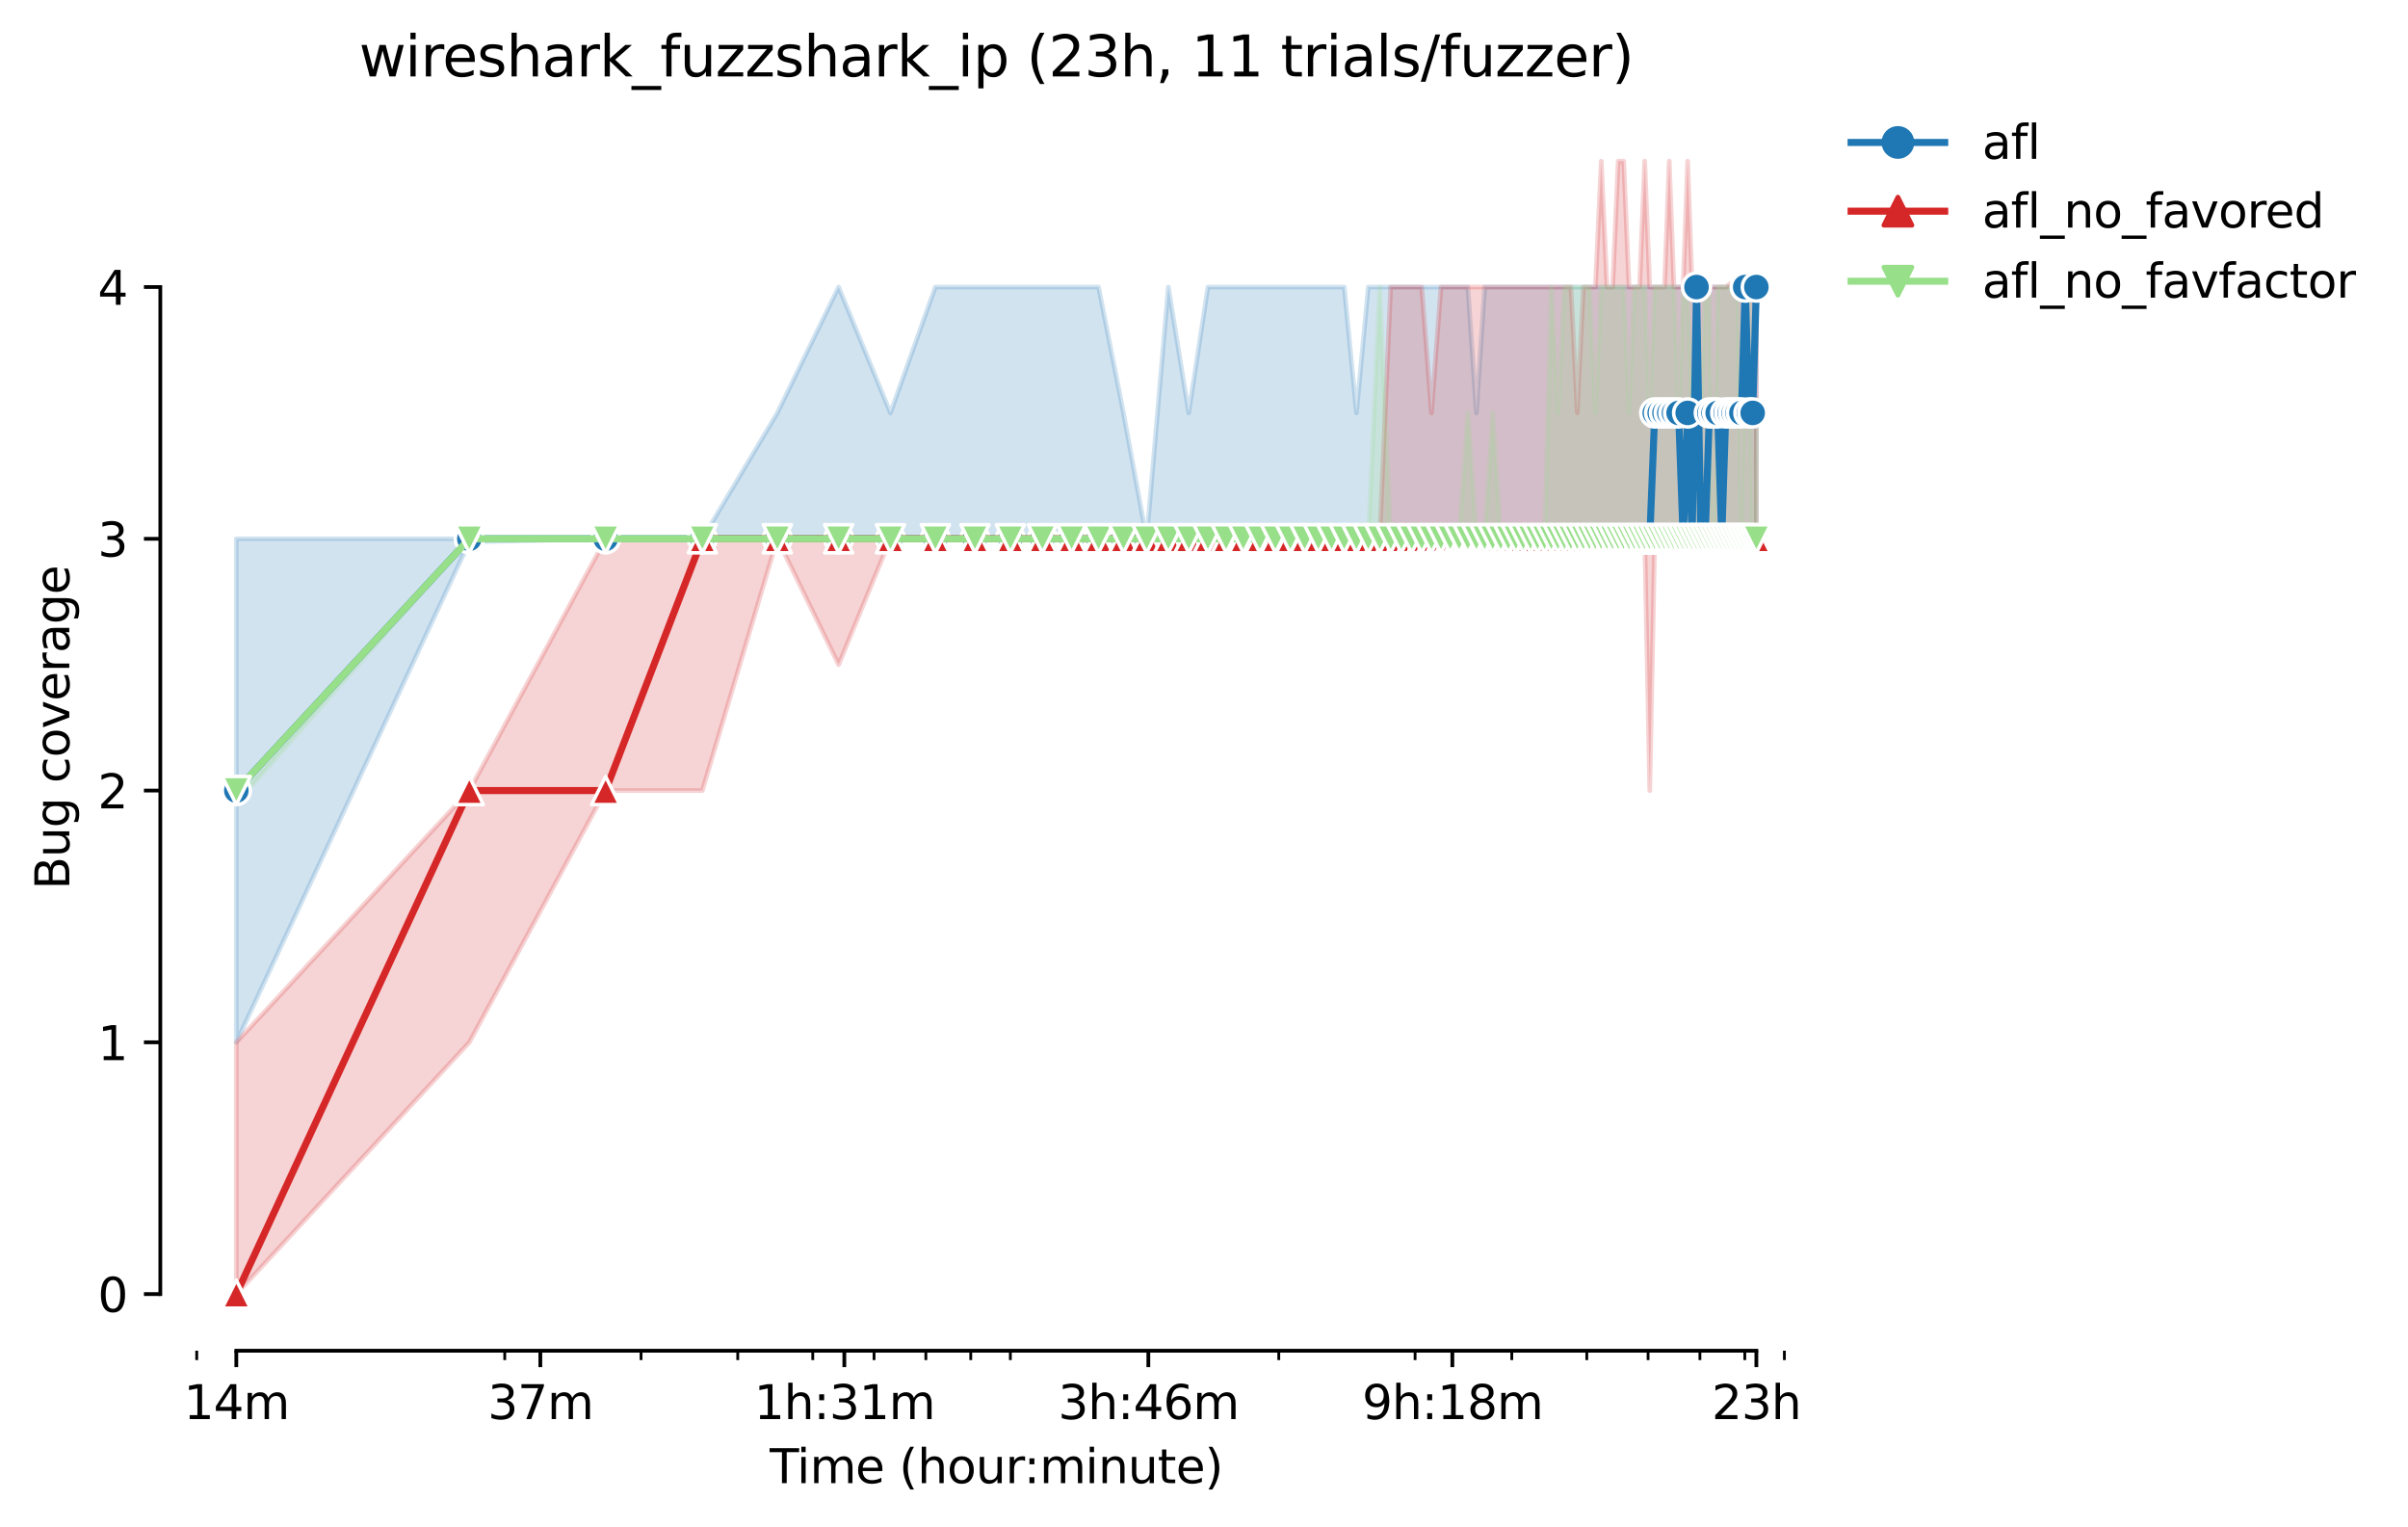 <?xml version="1.0" encoding="utf-8" standalone="no"?>
<!DOCTYPE svg PUBLIC "-//W3C//DTD SVG 1.1//EN"
  "http://www.w3.org/Graphics/SVG/1.1/DTD/svg11.dtd">
<svg height="325.986pt" version="1.1" viewBox="0 0 514.308 325.986" width="514.308pt" xmlns="http://www.w3.org/2000/svg" xmlns:xlink="http://www.w3.org/1999/xlink">
 <defs>
  <style type="text/css">*{stroke-linecap:butt;stroke-linejoin:round;}</style>
 </defs>
 <g id="figure_1">
  <g id="patch_1">
   <path d="M 0 325.986 
L 514.308 325.986 
L 514.308 0 
L 0 0 
z
" style="fill:#ffffff;"/>
  </g>
  <g id="axes_1">
   <g id="patch_2">
    <path d="M 34.241 288.43 
L 391.361 288.43 
L 391.361 22.318 
L 34.241 22.318 
z
" style="fill:#ffffff;"/>
   </g>
   <g id="PolyCollection_1">
    <defs>
     <path d="M 50.473 -210.932 
L 50.473 -103.412 
L 100.24 -210.26 
L 129.351 -210.932 
L 150.006 -210.932 
L 166.027 -210.932 
L 179.118 -210.932 
L 190.185 -210.932 
L 199.773 -210.932 
L 208.229 -210.932 
L 215.794 -210.932 
L 222.637 -210.932 
L 228.884 -210.932 
L 234.631 -210.932 
L 239.952 -210.932 
L 244.905 -210.932 
L 249.539 -210.932 
L 253.892 -210.932 
L 257.996 -210.932 
L 261.878 -210.932 
L 265.56 -210.932 
L 269.063 -210.932 
L 272.403 -210.932 
L 275.595 -210.932 
L 278.651 -210.932 
L 281.582 -210.932 
L 284.398 -210.932 
L 287.107 -210.932 
L 289.718 -210.932 
L 292.238 -210.932 
L 294.672 -210.932 
L 297.026 -210.932 
L 299.306 -210.932 
L 301.515 -210.932 
L 303.658 -210.932 
L 305.74 -210.932 
L 307.762 -210.932 
L 309.729 -210.932 
L 311.644 -210.932 
L 313.509 -210.932 
L 315.327 -210.932 
L 317.1 -210.932 
L 318.83 -210.932 
L 320.519 -210.932 
L 322.17 -210.932 
L 323.783 -210.932 
L 325.361 -210.932 
L 326.906 -210.932 
L 328.417 -210.932 
L 329.898 -210.932 
L 331.348 -210.932 
L 332.77 -210.932 
L 334.164 -210.932 
L 335.532 -210.932 
L 336.874 -210.932 
L 338.191 -210.932 
L 339.485 -210.932 
L 340.756 -210.932 
L 342.004 -210.932 
L 343.232 -210.932 
L 344.438 -210.932 
L 345.625 -210.932 
L 346.793 -210.932 
L 347.941 -210.932 
L 349.072 -210.932 
L 350.185 -210.932 
L 351.281 -210.932 
L 352.361 -210.932 
L 353.425 -210.932 
L 354.473 -210.932 
L 355.506 -210.932 
L 356.524 -210.932 
L 357.529 -210.932 
L 358.519 -210.932 
L 359.496 -210.932 
L 360.46 -210.932 
L 361.411 -210.932 
L 362.349 -210.932 
L 363.276 -210.932 
L 364.19 -210.932 
L 365.093 -210.932 
L 365.985 -210.932 
L 366.866 -210.932 
L 367.736 -210.932 
L 368.596 -210.932 
L 369.446 -210.932 
L 370.286 -210.932 
L 371.116 -210.932 
L 371.936 -210.932 
L 372.748 -210.932 
L 373.55 -210.932 
L 374.343 -210.932 
L 375.128 -210.932 
L 375.128 -264.692 
L 375.128 -264.692 
L 374.343 -264.692 
L 373.55 -264.692 
L 372.748 -264.692 
L 371.936 -264.692 
L 371.116 -264.692 
L 370.286 -264.692 
L 369.446 -264.692 
L 368.596 -264.692 
L 367.736 -264.692 
L 366.866 -264.692 
L 365.985 -264.692 
L 365.093 -264.692 
L 364.19 -264.692 
L 363.276 -264.692 
L 362.349 -264.692 
L 361.411 -264.692 
L 360.46 -264.692 
L 359.496 -264.692 
L 358.519 -264.692 
L 357.529 -264.692 
L 356.524 -264.692 
L 355.506 -264.692 
L 354.473 -264.692 
L 353.425 -264.692 
L 352.361 -264.692 
L 351.281 -264.692 
L 350.185 -264.692 
L 349.072 -264.692 
L 347.941 -264.692 
L 346.793 -264.692 
L 345.625 -264.692 
L 344.438 -264.692 
L 343.232 -264.692 
L 342.004 -264.692 
L 340.756 -264.692 
L 339.485 -264.692 
L 338.191 -264.692 
L 336.874 -264.692 
L 335.532 -264.692 
L 334.164 -264.692 
L 332.77 -264.692 
L 331.348 -264.692 
L 329.898 -264.692 
L 328.417 -264.692 
L 326.906 -264.692 
L 325.361 -264.692 
L 323.783 -264.692 
L 322.17 -264.692 
L 320.519 -264.692 
L 318.83 -264.692 
L 317.1 -264.692 
L 315.327 -237.812 
L 313.509 -264.692 
L 311.644 -264.692 
L 309.729 -264.692 
L 307.762 -264.692 
L 305.74 -264.692 
L 303.658 -264.692 
L 301.515 -264.692 
L 299.306 -264.692 
L 297.026 -264.692 
L 294.672 -264.692 
L 292.238 -264.692 
L 289.718 -237.812 
L 287.107 -264.692 
L 284.398 -264.692 
L 281.582 -264.692 
L 278.651 -264.692 
L 275.595 -264.692 
L 272.403 -264.692 
L 269.063 -264.692 
L 265.56 -264.692 
L 261.878 -264.692 
L 257.996 -264.692 
L 253.892 -237.812 
L 249.539 -264.692 
L 244.905 -210.932 
L 239.952 -237.812 
L 234.631 -264.692 
L 228.884 -264.692 
L 222.637 -264.692 
L 215.794 -264.692 
L 208.229 -264.692 
L 199.773 -264.692 
L 190.185 -237.812 
L 179.118 -264.692 
L 166.027 -237.812 
L 150.006 -210.932 
L 129.351 -210.932 
L 100.24 -210.932 
L 50.473 -210.932 
z
" id="mafe0e55611" style="stroke:#1f77b4;stroke-opacity:0.2;"/>
    </defs>
    <g clip-path="url(#p437d666019)">
     <use style="fill:#1f77b4;fill-opacity:0.2;stroke:#1f77b4;stroke-opacity:0.2;" x="0" xlink:href="#mafe0e55611" y="325.986"/>
    </g>
   </g>
   <g id="PolyCollection_2">
    <defs>
     <path d="M 50.473 -103.412 
L 50.473 -49.652 
L 100.24 -103.412 
L 129.351 -157.172 
L 150.006 -157.172 
L 166.027 -210.932 
L 179.118 -184.052 
L 190.185 -210.932 
L 199.773 -210.932 
L 208.229 -210.932 
L 215.794 -210.932 
L 222.637 -210.932 
L 228.884 -210.932 
L 234.631 -210.932 
L 239.952 -210.932 
L 244.905 -210.932 
L 249.539 -210.932 
L 253.892 -210.932 
L 257.996 -210.932 
L 261.878 -210.932 
L 265.56 -210.932 
L 269.063 -210.932 
L 272.403 -210.932 
L 275.595 -210.932 
L 278.651 -210.932 
L 281.582 -210.932 
L 284.398 -210.932 
L 287.107 -210.932 
L 289.718 -210.932 
L 292.238 -210.932 
L 294.672 -210.932 
L 297.026 -210.932 
L 299.306 -210.932 
L 301.515 -210.932 
L 303.658 -210.932 
L 305.74 -210.932 
L 307.762 -210.932 
L 309.729 -210.932 
L 311.644 -210.932 
L 313.509 -210.932 
L 315.327 -210.932 
L 317.1 -210.932 
L 318.83 -210.932 
L 320.519 -210.932 
L 322.17 -210.932 
L 323.783 -210.932 
L 325.361 -210.932 
L 326.906 -210.932 
L 328.417 -210.932 
L 329.898 -210.932 
L 331.348 -210.932 
L 332.77 -210.932 
L 334.164 -210.932 
L 335.532 -210.932 
L 336.874 -210.932 
L 338.191 -210.932 
L 339.485 -210.932 
L 340.756 -210.932 
L 342.004 -210.932 
L 343.232 -210.932 
L 344.438 -210.932 
L 345.625 -210.932 
L 346.793 -210.932 
L 347.941 -210.932 
L 349.072 -210.932 
L 350.185 -210.932 
L 351.281 -210.932 
L 352.361 -157.172 
L 353.425 -210.932 
L 354.473 -210.932 
L 355.506 -210.932 
L 356.524 -210.932 
L 357.529 -210.932 
L 358.519 -210.932 
L 359.496 -210.932 
L 360.46 -210.932 
L 361.411 -210.932 
L 362.349 -210.932 
L 363.276 -210.932 
L 364.19 -210.932 
L 365.093 -210.932 
L 365.985 -210.932 
L 366.866 -210.932 
L 367.736 -210.932 
L 368.596 -210.932 
L 369.446 -210.932 
L 370.286 -210.932 
L 371.116 -210.932 
L 371.936 -210.932 
L 372.748 -210.932 
L 373.55 -210.932 
L 374.343 -210.932 
L 375.128 -210.932 
L 375.128 -264.692 
L 375.128 -264.692 
L 374.343 -264.692 
L 373.55 -264.692 
L 372.748 -264.692 
L 371.936 -264.692 
L 371.116 -264.692 
L 370.286 -264.692 
L 369.446 -265.364 
L 368.596 -264.692 
L 367.736 -264.692 
L 366.866 -264.692 
L 365.985 -264.692 
L 365.093 -264.692 
L 364.19 -264.692 
L 363.276 -264.692 
L 362.349 -264.692 
L 361.411 -264.692 
L 360.46 -291.572 
L 359.496 -264.692 
L 358.519 -264.692 
L 357.529 -264.692 
L 356.524 -291.572 
L 355.506 -264.692 
L 354.473 -264.692 
L 353.425 -264.692 
L 352.361 -264.692 
L 351.281 -291.572 
L 350.185 -264.692 
L 349.072 -264.692 
L 347.941 -264.692 
L 346.793 -291.572 
L 345.625 -291.572 
L 344.438 -264.692 
L 343.232 -264.692 
L 342.004 -291.572 
L 340.756 -264.692 
L 339.485 -264.692 
L 338.191 -264.692 
L 336.874 -237.812 
L 335.532 -264.692 
L 334.164 -264.692 
L 332.77 -264.692 
L 331.348 -264.692 
L 329.898 -264.692 
L 328.417 -264.692 
L 326.906 -264.692 
L 325.361 -264.692 
L 323.783 -264.692 
L 322.17 -264.692 
L 320.519 -264.692 
L 318.83 -264.692 
L 317.1 -264.692 
L 315.327 -264.692 
L 313.509 -264.692 
L 311.644 -264.692 
L 309.729 -264.692 
L 307.762 -264.692 
L 305.74 -237.812 
L 303.658 -264.692 
L 301.515 -264.692 
L 299.306 -264.692 
L 297.026 -264.692 
L 294.672 -210.932 
L 292.238 -210.932 
L 289.718 -210.932 
L 287.107 -210.932 
L 284.398 -210.932 
L 281.582 -210.932 
L 278.651 -210.932 
L 275.595 -210.932 
L 272.403 -210.932 
L 269.063 -210.932 
L 265.56 -210.932 
L 261.878 -210.932 
L 257.996 -210.932 
L 253.892 -210.932 
L 249.539 -210.932 
L 244.905 -210.932 
L 239.952 -210.932 
L 234.631 -210.932 
L 228.884 -210.932 
L 222.637 -210.932 
L 215.794 -210.932 
L 208.229 -210.932 
L 199.773 -210.932 
L 190.185 -210.932 
L 179.118 -210.932 
L 166.027 -210.932 
L 150.006 -210.932 
L 129.351 -210.932 
L 100.24 -157.172 
L 50.473 -103.412 
z
" id="m3c3ef2fbcf" style="stroke:#d62728;stroke-opacity:0.2;"/>
    </defs>
    <g clip-path="url(#p437d666019)">
     <use style="fill:#d62728;fill-opacity:0.2;stroke:#d62728;stroke-opacity:0.2;" x="0" xlink:href="#m3c3ef2fbcf" y="325.986"/>
    </g>
   </g>
   <g id="PolyCollection_3">
    <defs>
     <path d="M 50.473 -157.172 
L 50.473 -154.484 
L 100.24 -210.932 
L 129.351 -210.932 
L 150.006 -210.932 
L 166.027 -210.932 
L 179.118 -210.932 
L 190.185 -210.932 
L 199.773 -210.932 
L 208.229 -210.932 
L 215.794 -210.932 
L 222.637 -210.932 
L 228.884 -210.932 
L 234.631 -210.932 
L 239.952 -210.932 
L 244.905 -210.932 
L 249.539 -210.932 
L 253.892 -210.932 
L 257.996 -210.932 
L 261.878 -210.932 
L 265.56 -210.932 
L 269.063 -210.932 
L 272.403 -210.932 
L 275.595 -210.932 
L 278.651 -210.932 
L 281.582 -210.932 
L 284.398 -210.932 
L 287.107 -210.932 
L 289.718 -210.932 
L 292.238 -210.932 
L 294.672 -210.932 
L 297.026 -210.932 
L 299.306 -210.932 
L 301.515 -210.932 
L 303.658 -210.932 
L 305.74 -210.932 
L 307.762 -210.932 
L 309.729 -210.932 
L 311.644 -210.932 
L 313.509 -210.932 
L 315.327 -210.932 
L 317.1 -210.932 
L 318.83 -210.932 
L 320.519 -210.932 
L 322.17 -210.932 
L 323.783 -210.932 
L 325.361 -210.932 
L 326.906 -210.932 
L 328.417 -210.932 
L 329.898 -210.932 
L 331.348 -210.932 
L 332.77 -210.932 
L 334.164 -210.932 
L 335.532 -210.932 
L 336.874 -210.932 
L 338.191 -210.932 
L 339.485 -210.932 
L 340.756 -210.932 
L 342.004 -210.932 
L 343.232 -210.932 
L 344.438 -210.932 
L 345.625 -210.932 
L 346.793 -210.932 
L 347.941 -210.932 
L 349.072 -210.932 
L 350.185 -210.932 
L 351.281 -210.932 
L 352.361 -210.932 
L 353.425 -210.932 
L 354.473 -210.932 
L 355.506 -210.932 
L 356.524 -210.932 
L 357.529 -210.932 
L 358.519 -210.932 
L 359.496 -210.932 
L 360.46 -210.932 
L 361.411 -210.932 
L 362.349 -210.932 
L 363.276 -210.932 
L 364.19 -210.932 
L 365.093 -210.932 
L 365.985 -210.932 
L 366.866 -210.932 
L 367.736 -210.932 
L 368.596 -210.932 
L 369.446 -210.932 
L 370.286 -210.932 
L 371.116 -210.932 
L 371.936 -210.932 
L 372.748 -210.932 
L 373.55 -210.932 
L 374.343 -210.932 
L 375.128 -210.932 
L 375.128 -237.812 
L 375.128 -237.812 
L 374.343 -210.932 
L 373.55 -264.692 
L 372.748 -264.692 
L 371.936 -210.932 
L 371.116 -264.692 
L 370.286 -264.692 
L 369.446 -264.692 
L 368.596 -264.692 
L 367.736 -264.692 
L 366.866 -264.692 
L 365.985 -210.932 
L 365.093 -264.692 
L 364.19 -264.692 
L 363.276 -238.484 
L 362.349 -264.692 
L 361.411 -237.812 
L 360.46 -264.692 
L 359.496 -264.692 
L 358.519 -237.812 
L 357.529 -264.692 
L 356.524 -264.692 
L 355.506 -264.692 
L 354.473 -264.692 
L 353.425 -264.692 
L 352.361 -237.812 
L 351.281 -264.692 
L 350.185 -264.692 
L 349.072 -264.692 
L 347.941 -237.812 
L 346.793 -264.692 
L 345.625 -264.692 
L 344.438 -264.692 
L 343.232 -264.692 
L 342.004 -264.692 
L 340.756 -237.812 
L 339.485 -264.692 
L 338.191 -264.692 
L 336.874 -264.692 
L 335.532 -264.692 
L 334.164 -264.692 
L 332.77 -237.812 
L 331.348 -264.692 
L 329.898 -210.932 
L 328.417 -210.932 
L 326.906 -210.932 
L 325.361 -210.932 
L 323.783 -210.932 
L 322.17 -210.932 
L 320.519 -210.932 
L 318.83 -237.812 
L 317.1 -210.932 
L 315.327 -211.604 
L 313.509 -237.812 
L 311.644 -210.932 
L 309.729 -210.932 
L 307.762 -210.932 
L 305.74 -210.932 
L 303.658 -210.932 
L 301.515 -210.932 
L 299.306 -210.932 
L 297.026 -210.932 
L 294.672 -264.692 
L 292.238 -210.932 
L 289.718 -210.932 
L 287.107 -210.932 
L 284.398 -210.932 
L 281.582 -210.932 
L 278.651 -210.932 
L 275.595 -210.932 
L 272.403 -210.932 
L 269.063 -210.932 
L 265.56 -210.932 
L 261.878 -210.932 
L 257.996 -210.932 
L 253.892 -210.932 
L 249.539 -210.932 
L 244.905 -210.932 
L 239.952 -210.932 
L 234.631 -210.932 
L 228.884 -210.932 
L 222.637 -210.932 
L 215.794 -210.932 
L 208.229 -210.932 
L 199.773 -210.932 
L 190.185 -210.932 
L 179.118 -210.932 
L 166.027 -210.932 
L 150.006 -210.932 
L 129.351 -210.932 
L 100.24 -210.932 
L 50.473 -157.172 
z
" id="m906628913f" style="stroke:#98df8a;stroke-opacity:0.2;"/>
    </defs>
    <g clip-path="url(#p437d666019)">
     <use style="fill:#98df8a;fill-opacity:0.2;stroke:#98df8a;stroke-opacity:0.2;" x="0" xlink:href="#m906628913f" y="325.986"/>
    </g>
   </g>
   <g id="matplotlib.axis_1">
    <g id="xtick_1">
     <g id="line2d_1">
      <defs>
       <path d="M 0 0 
L 0 3.5 
" id="mf627360981" style="stroke:#000000;stroke-width:0.8;"/>
      </defs>
      <g>
       <use style="stroke:#000000;stroke-width:0.8;" x="50.473" xlink:href="#mf627360981" y="288.43"/>
      </g>
     </g>
     <g id="text_1">
      <!-- 14m -->
      <g transform="translate(39.241 303.029)scale(0.1 -0.1)">
       <defs>
        <path d="M 794 531 
L 1825 531 
L 1825 4091 
L 703 3866 
L 703 4441 
L 1819 4666 
L 2450 4666 
L 2450 531 
L 3481 531 
L 3481 0 
L 794 0 
L 794 531 
z
" id="DejaVuSans-31" transform="scale(0.016)"/>
        <path d="M 2419 4116 
L 825 1625 
L 2419 1625 
L 2419 4116 
z
M 2253 4666 
L 3047 4666 
L 3047 1625 
L 3713 1625 
L 3713 1100 
L 3047 1100 
L 3047 0 
L 2419 0 
L 2419 1100 
L 313 1100 
L 313 1709 
L 2253 4666 
z
" id="DejaVuSans-34" transform="scale(0.016)"/>
        <path d="M 3328 2828 
Q 3544 3216 3844 3400 
Q 4144 3584 4550 3584 
Q 5097 3584 5394 3201 
Q 5691 2819 5691 2113 
L 5691 0 
L 5113 0 
L 5113 2094 
Q 5113 2597 4934 2840 
Q 4756 3084 4391 3084 
Q 3944 3084 3684 2787 
Q 3425 2491 3425 1978 
L 3425 0 
L 2847 0 
L 2847 2094 
Q 2847 2600 2669 2842 
Q 2491 3084 2119 3084 
Q 1678 3084 1418 2786 
Q 1159 2488 1159 1978 
L 1159 0 
L 581 0 
L 581 3500 
L 1159 3500 
L 1159 2956 
Q 1356 3278 1631 3431 
Q 1906 3584 2284 3584 
Q 2666 3584 2933 3390 
Q 3200 3197 3328 2828 
z
" id="DejaVuSans-6d" transform="scale(0.016)"/>
       </defs>
       <use xlink:href="#DejaVuSans-31"/>
       <use x="63.623" xlink:href="#DejaVuSans-34"/>
       <use x="127.246" xlink:href="#DejaVuSans-6d"/>
      </g>
     </g>
    </g>
    <g id="xtick_2">
     <g id="line2d_2">
      <g>
       <use style="stroke:#000000;stroke-width:0.8;" x="115.404" xlink:href="#mf627360981" y="288.43"/>
      </g>
     </g>
     <g id="text_2">
      <!-- 37m -->
      <g transform="translate(104.172 303.029)scale(0.1 -0.1)">
       <defs>
        <path d="M 2597 2516 
Q 3050 2419 3304 2112 
Q 3559 1806 3559 1356 
Q 3559 666 3084 287 
Q 2609 -91 1734 -91 
Q 1441 -91 1130 -33 
Q 819 25 488 141 
L 488 750 
Q 750 597 1062 519 
Q 1375 441 1716 441 
Q 2309 441 2620 675 
Q 2931 909 2931 1356 
Q 2931 1769 2642 2001 
Q 2353 2234 1838 2234 
L 1294 2234 
L 1294 2753 
L 1863 2753 
Q 2328 2753 2575 2939 
Q 2822 3125 2822 3475 
Q 2822 3834 2567 4026 
Q 2313 4219 1838 4219 
Q 1578 4219 1281 4162 
Q 984 4106 628 3988 
L 628 4550 
Q 988 4650 1302 4700 
Q 1616 4750 1894 4750 
Q 2613 4750 3031 4423 
Q 3450 4097 3450 3541 
Q 3450 3153 3228 2886 
Q 3006 2619 2597 2516 
z
" id="DejaVuSans-33" transform="scale(0.016)"/>
        <path d="M 525 4666 
L 3525 4666 
L 3525 4397 
L 1831 0 
L 1172 0 
L 2766 4134 
L 525 4134 
L 525 4666 
z
" id="DejaVuSans-37" transform="scale(0.016)"/>
       </defs>
       <use xlink:href="#DejaVuSans-33"/>
       <use x="63.623" xlink:href="#DejaVuSans-37"/>
       <use x="127.246" xlink:href="#DejaVuSans-6d"/>
      </g>
     </g>
    </g>
    <g id="xtick_3">
     <g id="line2d_3">
      <g>
       <use style="stroke:#000000;stroke-width:0.8;" x="180.336" xlink:href="#mf627360981" y="288.43"/>
      </g>
     </g>
     <g id="text_3">
      <!-- 1h:31m -->
      <g transform="translate(161.068 303.029)scale(0.1 -0.1)">
       <defs>
        <path d="M 3513 2113 
L 3513 0 
L 2938 0 
L 2938 2094 
Q 2938 2591 2744 2837 
Q 2550 3084 2163 3084 
Q 1697 3084 1428 2787 
Q 1159 2491 1159 1978 
L 1159 0 
L 581 0 
L 581 4863 
L 1159 4863 
L 1159 2956 
Q 1366 3272 1645 3428 
Q 1925 3584 2291 3584 
Q 2894 3584 3203 3211 
Q 3513 2838 3513 2113 
z
" id="DejaVuSans-68" transform="scale(0.016)"/>
        <path d="M 750 794 
L 1409 794 
L 1409 0 
L 750 0 
L 750 794 
z
M 750 3309 
L 1409 3309 
L 1409 2516 
L 750 2516 
L 750 3309 
z
" id="DejaVuSans-3a" transform="scale(0.016)"/>
       </defs>
       <use xlink:href="#DejaVuSans-31"/>
       <use x="63.623" xlink:href="#DejaVuSans-68"/>
       <use x="127.002" xlink:href="#DejaVuSans-3a"/>
       <use x="160.693" xlink:href="#DejaVuSans-33"/>
       <use x="224.316" xlink:href="#DejaVuSans-31"/>
       <use x="287.939" xlink:href="#DejaVuSans-6d"/>
      </g>
     </g>
    </g>
    <g id="xtick_4">
     <g id="line2d_4">
      <g>
       <use style="stroke:#000000;stroke-width:0.8;" x="245.267" xlink:href="#mf627360981" y="288.43"/>
      </g>
     </g>
     <g id="text_4">
      <!-- 3h:46m -->
      <g transform="translate(225.999 303.029)scale(0.1 -0.1)">
       <defs>
        <path d="M 2113 2584 
Q 1688 2584 1439 2293 
Q 1191 2003 1191 1497 
Q 1191 994 1439 701 
Q 1688 409 2113 409 
Q 2538 409 2786 701 
Q 3034 994 3034 1497 
Q 3034 2003 2786 2293 
Q 2538 2584 2113 2584 
z
M 3366 4563 
L 3366 3988 
Q 3128 4100 2886 4159 
Q 2644 4219 2406 4219 
Q 1781 4219 1451 3797 
Q 1122 3375 1075 2522 
Q 1259 2794 1537 2939 
Q 1816 3084 2150 3084 
Q 2853 3084 3261 2657 
Q 3669 2231 3669 1497 
Q 3669 778 3244 343 
Q 2819 -91 2113 -91 
Q 1303 -91 875 529 
Q 447 1150 447 2328 
Q 447 3434 972 4092 
Q 1497 4750 2381 4750 
Q 2619 4750 2861 4703 
Q 3103 4656 3366 4563 
z
" id="DejaVuSans-36" transform="scale(0.016)"/>
       </defs>
       <use xlink:href="#DejaVuSans-33"/>
       <use x="63.623" xlink:href="#DejaVuSans-68"/>
       <use x="127.002" xlink:href="#DejaVuSans-3a"/>
       <use x="160.693" xlink:href="#DejaVuSans-34"/>
       <use x="224.316" xlink:href="#DejaVuSans-36"/>
       <use x="287.939" xlink:href="#DejaVuSans-6d"/>
      </g>
     </g>
    </g>
    <g id="xtick_5">
     <g id="line2d_5">
      <g>
       <use style="stroke:#000000;stroke-width:0.8;" x="310.198" xlink:href="#mf627360981" y="288.43"/>
      </g>
     </g>
     <g id="text_5">
      <!-- 9h:18m -->
      <g transform="translate(290.93 303.029)scale(0.1 -0.1)">
       <defs>
        <path d="M 703 97 
L 703 672 
Q 941 559 1184 500 
Q 1428 441 1663 441 
Q 2288 441 2617 861 
Q 2947 1281 2994 2138 
Q 2813 1869 2534 1725 
Q 2256 1581 1919 1581 
Q 1219 1581 811 2004 
Q 403 2428 403 3163 
Q 403 3881 828 4315 
Q 1253 4750 1959 4750 
Q 2769 4750 3195 4129 
Q 3622 3509 3622 2328 
Q 3622 1225 3098 567 
Q 2575 -91 1691 -91 
Q 1453 -91 1209 -44 
Q 966 3 703 97 
z
M 1959 2075 
Q 2384 2075 2632 2365 
Q 2881 2656 2881 3163 
Q 2881 3666 2632 3958 
Q 2384 4250 1959 4250 
Q 1534 4250 1286 3958 
Q 1038 3666 1038 3163 
Q 1038 2656 1286 2365 
Q 1534 2075 1959 2075 
z
" id="DejaVuSans-39" transform="scale(0.016)"/>
        <path d="M 2034 2216 
Q 1584 2216 1326 1975 
Q 1069 1734 1069 1313 
Q 1069 891 1326 650 
Q 1584 409 2034 409 
Q 2484 409 2743 651 
Q 3003 894 3003 1313 
Q 3003 1734 2745 1975 
Q 2488 2216 2034 2216 
z
M 1403 2484 
Q 997 2584 770 2862 
Q 544 3141 544 3541 
Q 544 4100 942 4425 
Q 1341 4750 2034 4750 
Q 2731 4750 3128 4425 
Q 3525 4100 3525 3541 
Q 3525 3141 3298 2862 
Q 3072 2584 2669 2484 
Q 3125 2378 3379 2068 
Q 3634 1759 3634 1313 
Q 3634 634 3220 271 
Q 2806 -91 2034 -91 
Q 1263 -91 848 271 
Q 434 634 434 1313 
Q 434 1759 690 2068 
Q 947 2378 1403 2484 
z
M 1172 3481 
Q 1172 3119 1398 2916 
Q 1625 2713 2034 2713 
Q 2441 2713 2670 2916 
Q 2900 3119 2900 3481 
Q 2900 3844 2670 4047 
Q 2441 4250 2034 4250 
Q 1625 4250 1398 4047 
Q 1172 3844 1172 3481 
z
" id="DejaVuSans-38" transform="scale(0.016)"/>
       </defs>
       <use xlink:href="#DejaVuSans-39"/>
       <use x="63.623" xlink:href="#DejaVuSans-68"/>
       <use x="127.002" xlink:href="#DejaVuSans-3a"/>
       <use x="160.693" xlink:href="#DejaVuSans-31"/>
       <use x="224.316" xlink:href="#DejaVuSans-38"/>
       <use x="287.939" xlink:href="#DejaVuSans-6d"/>
      </g>
     </g>
    </g>
    <g id="xtick_6">
     <g id="line2d_6">
      <g>
       <use style="stroke:#000000;stroke-width:0.8;" x="375.129" xlink:href="#mf627360981" y="288.43"/>
      </g>
     </g>
     <g id="text_6">
      <!-- 23h -->
      <g transform="translate(365.598 303.029)scale(0.1 -0.1)">
       <defs>
        <path d="M 1228 531 
L 3431 531 
L 3431 0 
L 469 0 
L 469 531 
Q 828 903 1448 1529 
Q 2069 2156 2228 2338 
Q 2531 2678 2651 2914 
Q 2772 3150 2772 3378 
Q 2772 3750 2511 3984 
Q 2250 4219 1831 4219 
Q 1534 4219 1204 4116 
Q 875 4013 500 3803 
L 500 4441 
Q 881 4594 1212 4672 
Q 1544 4750 1819 4750 
Q 2544 4750 2975 4387 
Q 3406 4025 3406 3419 
Q 3406 3131 3298 2873 
Q 3191 2616 2906 2266 
Q 2828 2175 2409 1742 
Q 1991 1309 1228 531 
z
" id="DejaVuSans-32" transform="scale(0.016)"/>
       </defs>
       <use xlink:href="#DejaVuSans-32"/>
       <use x="63.623" xlink:href="#DejaVuSans-33"/>
       <use x="127.246" xlink:href="#DejaVuSans-68"/>
      </g>
     </g>
    </g>
    <g id="xtick_7">
     <g id="line2d_7">
      <defs>
       <path d="M 0 0 
L 0 2 
" id="m89b83a3427" style="stroke:#000000;stroke-width:0.6;"/>
      </defs>
      <g>
       <use style="stroke:#000000;stroke-width:0.6;" x="42.017" xlink:href="#m89b83a3427" y="288.43"/>
      </g>
     </g>
    </g>
    <g id="xtick_8">
     <g id="line2d_8">
      <g>
       <use style="stroke:#000000;stroke-width:0.6;" x="107.804" xlink:href="#m89b83a3427" y="288.43"/>
      </g>
     </g>
    </g>
    <g id="xtick_9">
     <g id="line2d_9">
      <g>
       <use style="stroke:#000000;stroke-width:0.6;" x="136.916" xlink:href="#m89b83a3427" y="288.43"/>
      </g>
     </g>
    </g>
    <g id="xtick_10">
     <g id="line2d_10">
      <g>
       <use style="stroke:#000000;stroke-width:0.6;" x="157.571" xlink:href="#m89b83a3427" y="288.43"/>
      </g>
     </g>
    </g>
    <g id="xtick_11">
     <g id="line2d_11">
      <g>
       <use style="stroke:#000000;stroke-width:0.6;" x="173.592" xlink:href="#m89b83a3427" y="288.43"/>
      </g>
     </g>
    </g>
    <g id="xtick_12">
     <g id="line2d_12">
      <g>
       <use style="stroke:#000000;stroke-width:0.6;" x="186.682" xlink:href="#m89b83a3427" y="288.43"/>
      </g>
     </g>
    </g>
    <g id="xtick_13">
     <g id="line2d_13">
      <g>
       <use style="stroke:#000000;stroke-width:0.6;" x="197.75" xlink:href="#m89b83a3427" y="288.43"/>
      </g>
     </g>
    </g>
    <g id="xtick_14">
     <g id="line2d_14">
      <g>
       <use style="stroke:#000000;stroke-width:0.6;" x="207.337" xlink:href="#m89b83a3427" y="288.43"/>
      </g>
     </g>
    </g>
    <g id="xtick_15">
     <g id="line2d_15">
      <g>
       <use style="stroke:#000000;stroke-width:0.6;" x="215.794" xlink:href="#m89b83a3427" y="288.43"/>
      </g>
     </g>
    </g>
    <g id="xtick_16">
     <g id="line2d_16">
      <g>
       <use style="stroke:#000000;stroke-width:0.6;" x="273.125" xlink:href="#m89b83a3427" y="288.43"/>
      </g>
     </g>
    </g>
    <g id="xtick_17">
     <g id="line2d_17">
      <g>
       <use style="stroke:#000000;stroke-width:0.6;" x="302.237" xlink:href="#m89b83a3427" y="288.43"/>
      </g>
     </g>
    </g>
    <g id="xtick_18">
     <g id="line2d_18">
      <g>
       <use style="stroke:#000000;stroke-width:0.6;" x="322.891" xlink:href="#m89b83a3427" y="288.43"/>
      </g>
     </g>
    </g>
    <g id="xtick_19">
     <g id="line2d_19">
      <g>
       <use style="stroke:#000000;stroke-width:0.6;" x="338.913" xlink:href="#m89b83a3427" y="288.43"/>
      </g>
     </g>
    </g>
    <g id="xtick_20">
     <g id="line2d_20">
      <g>
       <use style="stroke:#000000;stroke-width:0.6;" x="352.003" xlink:href="#m89b83a3427" y="288.43"/>
      </g>
     </g>
    </g>
    <g id="xtick_21">
     <g id="line2d_21">
      <g>
       <use style="stroke:#000000;stroke-width:0.6;" x="363.071" xlink:href="#m89b83a3427" y="288.43"/>
      </g>
     </g>
    </g>
    <g id="xtick_22">
     <g id="line2d_22">
      <g>
       <use style="stroke:#000000;stroke-width:0.6;" x="372.658" xlink:href="#m89b83a3427" y="288.43"/>
      </g>
     </g>
    </g>
    <g id="xtick_23">
     <g id="line2d_23">
      <g>
       <use style="stroke:#000000;stroke-width:0.6;" x="381.115" xlink:href="#m89b83a3427" y="288.43"/>
      </g>
     </g>
    </g>
    <g id="text_7">
     <!-- Time (hour:minute) -->
     <g transform="translate(164.394 316.707)scale(0.1 -0.1)">
      <defs>
       <path d="M -19 4666 
L 3928 4666 
L 3928 4134 
L 2272 4134 
L 2272 0 
L 1638 0 
L 1638 4134 
L -19 4134 
L -19 4666 
z
" id="DejaVuSans-54" transform="scale(0.016)"/>
       <path d="M 603 3500 
L 1178 3500 
L 1178 0 
L 603 0 
L 603 3500 
z
M 603 4863 
L 1178 4863 
L 1178 4134 
L 603 4134 
L 603 4863 
z
" id="DejaVuSans-69" transform="scale(0.016)"/>
       <path d="M 3597 1894 
L 3597 1613 
L 953 1613 
Q 991 1019 1311 708 
Q 1631 397 2203 397 
Q 2534 397 2845 478 
Q 3156 559 3463 722 
L 3463 178 
Q 3153 47 2828 -22 
Q 2503 -91 2169 -91 
Q 1331 -91 842 396 
Q 353 884 353 1716 
Q 353 2575 817 3079 
Q 1281 3584 2069 3584 
Q 2775 3584 3186 3129 
Q 3597 2675 3597 1894 
z
M 3022 2063 
Q 3016 2534 2758 2815 
Q 2500 3097 2075 3097 
Q 1594 3097 1305 2825 
Q 1016 2553 972 2059 
L 3022 2063 
z
" id="DejaVuSans-65" transform="scale(0.016)"/>
       <path id="DejaVuSans-20" transform="scale(0.016)"/>
       <path d="M 1984 4856 
Q 1566 4138 1362 3434 
Q 1159 2731 1159 2009 
Q 1159 1288 1364 580 
Q 1569 -128 1984 -844 
L 1484 -844 
Q 1016 -109 783 600 
Q 550 1309 550 2009 
Q 550 2706 781 3412 
Q 1013 4119 1484 4856 
L 1984 4856 
z
" id="DejaVuSans-28" transform="scale(0.016)"/>
       <path d="M 1959 3097 
Q 1497 3097 1228 2736 
Q 959 2375 959 1747 
Q 959 1119 1226 758 
Q 1494 397 1959 397 
Q 2419 397 2687 759 
Q 2956 1122 2956 1747 
Q 2956 2369 2687 2733 
Q 2419 3097 1959 3097 
z
M 1959 3584 
Q 2709 3584 3137 3096 
Q 3566 2609 3566 1747 
Q 3566 888 3137 398 
Q 2709 -91 1959 -91 
Q 1206 -91 779 398 
Q 353 888 353 1747 
Q 353 2609 779 3096 
Q 1206 3584 1959 3584 
z
" id="DejaVuSans-6f" transform="scale(0.016)"/>
       <path d="M 544 1381 
L 544 3500 
L 1119 3500 
L 1119 1403 
Q 1119 906 1312 657 
Q 1506 409 1894 409 
Q 2359 409 2629 706 
Q 2900 1003 2900 1516 
L 2900 3500 
L 3475 3500 
L 3475 0 
L 2900 0 
L 2900 538 
Q 2691 219 2414 64 
Q 2138 -91 1772 -91 
Q 1169 -91 856 284 
Q 544 659 544 1381 
z
M 1991 3584 
L 1991 3584 
z
" id="DejaVuSans-75" transform="scale(0.016)"/>
       <path d="M 2631 2963 
Q 2534 3019 2420 3045 
Q 2306 3072 2169 3072 
Q 1681 3072 1420 2755 
Q 1159 2438 1159 1844 
L 1159 0 
L 581 0 
L 581 3500 
L 1159 3500 
L 1159 2956 
Q 1341 3275 1631 3429 
Q 1922 3584 2338 3584 
Q 2397 3584 2469 3576 
Q 2541 3569 2628 3553 
L 2631 2963 
z
" id="DejaVuSans-72" transform="scale(0.016)"/>
       <path d="M 3513 2113 
L 3513 0 
L 2938 0 
L 2938 2094 
Q 2938 2591 2744 2837 
Q 2550 3084 2163 3084 
Q 1697 3084 1428 2787 
Q 1159 2491 1159 1978 
L 1159 0 
L 581 0 
L 581 3500 
L 1159 3500 
L 1159 2956 
Q 1366 3272 1645 3428 
Q 1925 3584 2291 3584 
Q 2894 3584 3203 3211 
Q 3513 2838 3513 2113 
z
" id="DejaVuSans-6e" transform="scale(0.016)"/>
       <path d="M 1172 4494 
L 1172 3500 
L 2356 3500 
L 2356 3053 
L 1172 3053 
L 1172 1153 
Q 1172 725 1289 603 
Q 1406 481 1766 481 
L 2356 481 
L 2356 0 
L 1766 0 
Q 1100 0 847 248 
Q 594 497 594 1153 
L 594 3053 
L 172 3053 
L 172 3500 
L 594 3500 
L 594 4494 
L 1172 4494 
z
" id="DejaVuSans-74" transform="scale(0.016)"/>
       <path d="M 513 4856 
L 1013 4856 
Q 1481 4119 1714 3412 
Q 1947 2706 1947 2009 
Q 1947 1309 1714 600 
Q 1481 -109 1013 -844 
L 513 -844 
Q 928 -128 1133 580 
Q 1338 1288 1338 2009 
Q 1338 2731 1133 3434 
Q 928 4138 513 4856 
z
" id="DejaVuSans-29" transform="scale(0.016)"/>
      </defs>
      <use xlink:href="#DejaVuSans-54"/>
      <use x="57.959" xlink:href="#DejaVuSans-69"/>
      <use x="85.742" xlink:href="#DejaVuSans-6d"/>
      <use x="183.154" xlink:href="#DejaVuSans-65"/>
      <use x="244.678" xlink:href="#DejaVuSans-20"/>
      <use x="276.465" xlink:href="#DejaVuSans-28"/>
      <use x="315.479" xlink:href="#DejaVuSans-68"/>
      <use x="378.857" xlink:href="#DejaVuSans-6f"/>
      <use x="440.039" xlink:href="#DejaVuSans-75"/>
      <use x="503.418" xlink:href="#DejaVuSans-72"/>
      <use x="542.781" xlink:href="#DejaVuSans-3a"/>
      <use x="576.473" xlink:href="#DejaVuSans-6d"/>
      <use x="673.885" xlink:href="#DejaVuSans-69"/>
      <use x="701.668" xlink:href="#DejaVuSans-6e"/>
      <use x="765.047" xlink:href="#DejaVuSans-75"/>
      <use x="828.426" xlink:href="#DejaVuSans-74"/>
      <use x="867.635" xlink:href="#DejaVuSans-65"/>
      <use x="929.158" xlink:href="#DejaVuSans-29"/>
     </g>
    </g>
   </g>
   <g id="matplotlib.axis_2">
    <g id="ytick_1">
     <g id="line2d_24">
      <defs>
       <path d="M 0 0 
L -3.5 0 
" id="mbfee0c2921" style="stroke:#000000;stroke-width:0.8;"/>
      </defs>
      <g>
       <use style="stroke:#000000;stroke-width:0.8;" x="34.241" xlink:href="#mbfee0c2921" y="276.334"/>
      </g>
     </g>
     <g id="text_8">
      <!-- 0 -->
      <g transform="translate(20.878 280.133)scale(0.1 -0.1)">
       <defs>
        <path d="M 2034 4250 
Q 1547 4250 1301 3770 
Q 1056 3291 1056 2328 
Q 1056 1369 1301 889 
Q 1547 409 2034 409 
Q 2525 409 2770 889 
Q 3016 1369 3016 2328 
Q 3016 3291 2770 3770 
Q 2525 4250 2034 4250 
z
M 2034 4750 
Q 2819 4750 3233 4129 
Q 3647 3509 3647 2328 
Q 3647 1150 3233 529 
Q 2819 -91 2034 -91 
Q 1250 -91 836 529 
Q 422 1150 422 2328 
Q 422 3509 836 4129 
Q 1250 4750 2034 4750 
z
" id="DejaVuSans-30" transform="scale(0.016)"/>
       </defs>
       <use xlink:href="#DejaVuSans-30"/>
      </g>
     </g>
    </g>
    <g id="ytick_2">
     <g id="line2d_25">
      <g>
       <use style="stroke:#000000;stroke-width:0.8;" x="34.241" xlink:href="#mbfee0c2921" y="222.574"/>
      </g>
     </g>
     <g id="text_9">
      <!-- 1 -->
      <g transform="translate(20.878 226.373)scale(0.1 -0.1)">
       <use xlink:href="#DejaVuSans-31"/>
      </g>
     </g>
    </g>
    <g id="ytick_3">
     <g id="line2d_26">
      <g>
       <use style="stroke:#000000;stroke-width:0.8;" x="34.241" xlink:href="#mbfee0c2921" y="168.814"/>
      </g>
     </g>
     <g id="text_10">
      <!-- 2 -->
      <g transform="translate(20.878 172.613)scale(0.1 -0.1)">
       <use xlink:href="#DejaVuSans-32"/>
      </g>
     </g>
    </g>
    <g id="ytick_4">
     <g id="line2d_27">
      <g>
       <use style="stroke:#000000;stroke-width:0.8;" x="34.241" xlink:href="#mbfee0c2921" y="115.054"/>
      </g>
     </g>
     <g id="text_11">
      <!-- 3 -->
      <g transform="translate(20.878 118.853)scale(0.1 -0.1)">
       <use xlink:href="#DejaVuSans-33"/>
      </g>
     </g>
    </g>
    <g id="ytick_5">
     <g id="line2d_28">
      <g>
       <use style="stroke:#000000;stroke-width:0.8;" x="34.241" xlink:href="#mbfee0c2921" y="61.294"/>
      </g>
     </g>
     <g id="text_12">
      <!-- 4 -->
      <g transform="translate(20.878 65.093)scale(0.1 -0.1)">
       <use xlink:href="#DejaVuSans-34"/>
      </g>
     </g>
    </g>
    <g id="text_13">
     <!-- Bug coverage -->
     <g transform="translate(14.798 189.951)rotate(-90)scale(0.1 -0.1)">
      <defs>
       <path d="M 1259 2228 
L 1259 519 
L 2272 519 
Q 2781 519 3026 730 
Q 3272 941 3272 1375 
Q 3272 1813 3026 2020 
Q 2781 2228 2272 2228 
L 1259 2228 
z
M 1259 4147 
L 1259 2741 
L 2194 2741 
Q 2656 2741 2882 2914 
Q 3109 3088 3109 3444 
Q 3109 3797 2882 3972 
Q 2656 4147 2194 4147 
L 1259 4147 
z
M 628 4666 
L 2241 4666 
Q 2963 4666 3353 4366 
Q 3744 4066 3744 3513 
Q 3744 3084 3544 2831 
Q 3344 2578 2956 2516 
Q 3422 2416 3680 2098 
Q 3938 1781 3938 1306 
Q 3938 681 3513 340 
Q 3088 0 2303 0 
L 628 0 
L 628 4666 
z
" id="DejaVuSans-42" transform="scale(0.016)"/>
       <path d="M 2906 1791 
Q 2906 2416 2648 2759 
Q 2391 3103 1925 3103 
Q 1463 3103 1205 2759 
Q 947 2416 947 1791 
Q 947 1169 1205 825 
Q 1463 481 1925 481 
Q 2391 481 2648 825 
Q 2906 1169 2906 1791 
z
M 3481 434 
Q 3481 -459 3084 -895 
Q 2688 -1331 1869 -1331 
Q 1566 -1331 1297 -1286 
Q 1028 -1241 775 -1147 
L 775 -588 
Q 1028 -725 1275 -790 
Q 1522 -856 1778 -856 
Q 2344 -856 2625 -561 
Q 2906 -266 2906 331 
L 2906 616 
Q 2728 306 2450 153 
Q 2172 0 1784 0 
Q 1141 0 747 490 
Q 353 981 353 1791 
Q 353 2603 747 3093 
Q 1141 3584 1784 3584 
Q 2172 3584 2450 3431 
Q 2728 3278 2906 2969 
L 2906 3500 
L 3481 3500 
L 3481 434 
z
" id="DejaVuSans-67" transform="scale(0.016)"/>
       <path d="M 3122 3366 
L 3122 2828 
Q 2878 2963 2633 3030 
Q 2388 3097 2138 3097 
Q 1578 3097 1268 2742 
Q 959 2388 959 1747 
Q 959 1106 1268 751 
Q 1578 397 2138 397 
Q 2388 397 2633 464 
Q 2878 531 3122 666 
L 3122 134 
Q 2881 22 2623 -34 
Q 2366 -91 2075 -91 
Q 1284 -91 818 406 
Q 353 903 353 1747 
Q 353 2603 823 3093 
Q 1294 3584 2113 3584 
Q 2378 3584 2631 3529 
Q 2884 3475 3122 3366 
z
" id="DejaVuSans-63" transform="scale(0.016)"/>
       <path d="M 191 3500 
L 800 3500 
L 1894 563 
L 2988 3500 
L 3597 3500 
L 2284 0 
L 1503 0 
L 191 3500 
z
" id="DejaVuSans-76" transform="scale(0.016)"/>
       <path d="M 2194 1759 
Q 1497 1759 1228 1600 
Q 959 1441 959 1056 
Q 959 750 1161 570 
Q 1363 391 1709 391 
Q 2188 391 2477 730 
Q 2766 1069 2766 1631 
L 2766 1759 
L 2194 1759 
z
M 3341 1997 
L 3341 0 
L 2766 0 
L 2766 531 
Q 2569 213 2275 61 
Q 1981 -91 1556 -91 
Q 1019 -91 701 211 
Q 384 513 384 1019 
Q 384 1609 779 1909 
Q 1175 2209 1959 2209 
L 2766 2209 
L 2766 2266 
Q 2766 2663 2505 2880 
Q 2244 3097 1772 3097 
Q 1472 3097 1187 3025 
Q 903 2953 641 2809 
L 641 3341 
Q 956 3463 1253 3523 
Q 1550 3584 1831 3584 
Q 2591 3584 2966 3190 
Q 3341 2797 3341 1997 
z
" id="DejaVuSans-61" transform="scale(0.016)"/>
      </defs>
      <use xlink:href="#DejaVuSans-42"/>
      <use x="68.604" xlink:href="#DejaVuSans-75"/>
      <use x="131.982" xlink:href="#DejaVuSans-67"/>
      <use x="195.459" xlink:href="#DejaVuSans-20"/>
      <use x="227.246" xlink:href="#DejaVuSans-63"/>
      <use x="282.227" xlink:href="#DejaVuSans-6f"/>
      <use x="343.408" xlink:href="#DejaVuSans-76"/>
      <use x="402.588" xlink:href="#DejaVuSans-65"/>
      <use x="464.111" xlink:href="#DejaVuSans-72"/>
      <use x="505.225" xlink:href="#DejaVuSans-61"/>
      <use x="566.504" xlink:href="#DejaVuSans-67"/>
      <use x="629.98" xlink:href="#DejaVuSans-65"/>
     </g>
    </g>
   </g>
   <g id="line2d_29">
    <path clip-path="url(#p437d666019)" d="M 50.473 168.814 
L 100.24 115.054 
L 129.351 115.054 
L 150.006 115.054 
L 166.027 115.054 
L 179.118 115.054 
L 190.185 115.054 
L 199.773 115.054 
L 208.229 115.054 
L 215.794 115.054 
L 222.637 115.054 
L 228.884 115.054 
L 234.631 115.054 
L 239.952 115.054 
L 244.905 115.054 
L 249.539 115.054 
L 253.892 115.054 
L 257.996 115.054 
L 261.878 115.054 
L 265.56 115.054 
L 269.063 115.054 
L 272.403 115.054 
L 275.595 115.054 
L 278.651 115.054 
L 281.582 115.054 
L 284.398 115.054 
L 287.107 115.054 
L 289.718 115.054 
L 292.238 115.054 
L 294.672 115.054 
L 297.026 115.054 
L 299.306 115.054 
L 301.515 115.054 
L 303.658 115.054 
L 305.74 115.054 
L 307.762 115.054 
L 309.729 115.054 
L 311.644 115.054 
L 313.509 115.054 
L 315.327 115.054 
L 317.1 115.054 
L 318.83 115.054 
L 320.519 115.054 
L 322.17 115.054 
L 323.783 115.054 
L 325.361 115.054 
L 326.906 115.054 
L 328.417 115.054 
L 329.898 115.054 
L 331.348 115.054 
L 332.77 115.054 
L 334.164 115.054 
L 335.532 115.054 
L 336.874 115.054 
L 338.191 115.054 
L 339.485 115.054 
L 340.756 115.054 
L 342.004 115.054 
L 343.232 115.054 
L 344.438 115.054 
L 345.625 115.054 
L 346.793 115.054 
L 347.941 115.054 
L 349.072 115.054 
L 350.185 115.054 
L 351.281 115.054 
L 352.361 115.054 
L 353.425 88.174 
L 354.473 88.174 
L 355.506 88.174 
L 356.524 88.174 
L 357.529 88.174 
L 358.519 88.174 
L 359.496 115.054 
L 360.46 88.174 
L 361.411 115.054 
L 362.349 61.294 
L 363.276 115.054 
L 364.19 115.054 
L 365.093 88.174 
L 365.985 88.174 
L 366.866 88.174 
L 367.736 115.054 
L 368.596 88.174 
L 369.446 88.174 
L 370.286 88.174 
L 371.116 88.174 
L 371.936 88.174 
L 372.748 61.294 
L 373.55 88.174 
L 374.343 88.174 
L 375.128 61.294 
" style="fill:none;stroke:#1f77b4;stroke-linecap:square;stroke-width:1.5;"/>
    <defs>
     <path d="M 0 3 
C 0.796 3 1.559 2.684 2.121 2.121 
C 2.684 1.559 3 0.796 3 0 
C 3 -0.796 2.684 -1.559 2.121 -2.121 
C 1.559 -2.684 0.796 -3 0 -3 
C -0.796 -3 -1.559 -2.684 -2.121 -2.121 
C -2.684 -1.559 -3 -0.796 -3 0 
C -3 0.796 -2.684 1.559 -2.121 2.121 
C -1.559 2.684 -0.796 3 0 3 
z
" id="m29c6bd5de3" style="stroke:#ffffff;stroke-width:0.75;"/>
    </defs>
    <g clip-path="url(#p437d666019)">
     <use style="fill:#1f77b4;stroke:#ffffff;stroke-width:0.75;" x="50.473" xlink:href="#m29c6bd5de3" y="168.814"/>
     <use style="fill:#1f77b4;stroke:#ffffff;stroke-width:0.75;" x="100.24" xlink:href="#m29c6bd5de3" y="115.054"/>
     <use style="fill:#1f77b4;stroke:#ffffff;stroke-width:0.75;" x="129.351" xlink:href="#m29c6bd5de3" y="115.054"/>
     <use style="fill:#1f77b4;stroke:#ffffff;stroke-width:0.75;" x="150.006" xlink:href="#m29c6bd5de3" y="115.054"/>
     <use style="fill:#1f77b4;stroke:#ffffff;stroke-width:0.75;" x="166.027" xlink:href="#m29c6bd5de3" y="115.054"/>
     <use style="fill:#1f77b4;stroke:#ffffff;stroke-width:0.75;" x="179.118" xlink:href="#m29c6bd5de3" y="115.054"/>
     <use style="fill:#1f77b4;stroke:#ffffff;stroke-width:0.75;" x="190.185" xlink:href="#m29c6bd5de3" y="115.054"/>
     <use style="fill:#1f77b4;stroke:#ffffff;stroke-width:0.75;" x="199.773" xlink:href="#m29c6bd5de3" y="115.054"/>
     <use style="fill:#1f77b4;stroke:#ffffff;stroke-width:0.75;" x="208.229" xlink:href="#m29c6bd5de3" y="115.054"/>
     <use style="fill:#1f77b4;stroke:#ffffff;stroke-width:0.75;" x="215.794" xlink:href="#m29c6bd5de3" y="115.054"/>
     <use style="fill:#1f77b4;stroke:#ffffff;stroke-width:0.75;" x="222.637" xlink:href="#m29c6bd5de3" y="115.054"/>
     <use style="fill:#1f77b4;stroke:#ffffff;stroke-width:0.75;" x="228.884" xlink:href="#m29c6bd5de3" y="115.054"/>
     <use style="fill:#1f77b4;stroke:#ffffff;stroke-width:0.75;" x="234.631" xlink:href="#m29c6bd5de3" y="115.054"/>
     <use style="fill:#1f77b4;stroke:#ffffff;stroke-width:0.75;" x="239.952" xlink:href="#m29c6bd5de3" y="115.054"/>
     <use style="fill:#1f77b4;stroke:#ffffff;stroke-width:0.75;" x="244.905" xlink:href="#m29c6bd5de3" y="115.054"/>
     <use style="fill:#1f77b4;stroke:#ffffff;stroke-width:0.75;" x="249.539" xlink:href="#m29c6bd5de3" y="115.054"/>
     <use style="fill:#1f77b4;stroke:#ffffff;stroke-width:0.75;" x="253.892" xlink:href="#m29c6bd5de3" y="115.054"/>
     <use style="fill:#1f77b4;stroke:#ffffff;stroke-width:0.75;" x="257.996" xlink:href="#m29c6bd5de3" y="115.054"/>
     <use style="fill:#1f77b4;stroke:#ffffff;stroke-width:0.75;" x="261.878" xlink:href="#m29c6bd5de3" y="115.054"/>
     <use style="fill:#1f77b4;stroke:#ffffff;stroke-width:0.75;" x="265.56" xlink:href="#m29c6bd5de3" y="115.054"/>
     <use style="fill:#1f77b4;stroke:#ffffff;stroke-width:0.75;" x="269.063" xlink:href="#m29c6bd5de3" y="115.054"/>
     <use style="fill:#1f77b4;stroke:#ffffff;stroke-width:0.75;" x="272.403" xlink:href="#m29c6bd5de3" y="115.054"/>
     <use style="fill:#1f77b4;stroke:#ffffff;stroke-width:0.75;" x="275.595" xlink:href="#m29c6bd5de3" y="115.054"/>
     <use style="fill:#1f77b4;stroke:#ffffff;stroke-width:0.75;" x="278.651" xlink:href="#m29c6bd5de3" y="115.054"/>
     <use style="fill:#1f77b4;stroke:#ffffff;stroke-width:0.75;" x="281.582" xlink:href="#m29c6bd5de3" y="115.054"/>
     <use style="fill:#1f77b4;stroke:#ffffff;stroke-width:0.75;" x="284.398" xlink:href="#m29c6bd5de3" y="115.054"/>
     <use style="fill:#1f77b4;stroke:#ffffff;stroke-width:0.75;" x="287.107" xlink:href="#m29c6bd5de3" y="115.054"/>
     <use style="fill:#1f77b4;stroke:#ffffff;stroke-width:0.75;" x="289.718" xlink:href="#m29c6bd5de3" y="115.054"/>
     <use style="fill:#1f77b4;stroke:#ffffff;stroke-width:0.75;" x="292.238" xlink:href="#m29c6bd5de3" y="115.054"/>
     <use style="fill:#1f77b4;stroke:#ffffff;stroke-width:0.75;" x="294.672" xlink:href="#m29c6bd5de3" y="115.054"/>
     <use style="fill:#1f77b4;stroke:#ffffff;stroke-width:0.75;" x="297.026" xlink:href="#m29c6bd5de3" y="115.054"/>
     <use style="fill:#1f77b4;stroke:#ffffff;stroke-width:0.75;" x="299.306" xlink:href="#m29c6bd5de3" y="115.054"/>
     <use style="fill:#1f77b4;stroke:#ffffff;stroke-width:0.75;" x="301.515" xlink:href="#m29c6bd5de3" y="115.054"/>
     <use style="fill:#1f77b4;stroke:#ffffff;stroke-width:0.75;" x="303.658" xlink:href="#m29c6bd5de3" y="115.054"/>
     <use style="fill:#1f77b4;stroke:#ffffff;stroke-width:0.75;" x="305.74" xlink:href="#m29c6bd5de3" y="115.054"/>
     <use style="fill:#1f77b4;stroke:#ffffff;stroke-width:0.75;" x="307.762" xlink:href="#m29c6bd5de3" y="115.054"/>
     <use style="fill:#1f77b4;stroke:#ffffff;stroke-width:0.75;" x="309.729" xlink:href="#m29c6bd5de3" y="115.054"/>
     <use style="fill:#1f77b4;stroke:#ffffff;stroke-width:0.75;" x="311.644" xlink:href="#m29c6bd5de3" y="115.054"/>
     <use style="fill:#1f77b4;stroke:#ffffff;stroke-width:0.75;" x="313.509" xlink:href="#m29c6bd5de3" y="115.054"/>
     <use style="fill:#1f77b4;stroke:#ffffff;stroke-width:0.75;" x="315.327" xlink:href="#m29c6bd5de3" y="115.054"/>
     <use style="fill:#1f77b4;stroke:#ffffff;stroke-width:0.75;" x="317.1" xlink:href="#m29c6bd5de3" y="115.054"/>
     <use style="fill:#1f77b4;stroke:#ffffff;stroke-width:0.75;" x="318.83" xlink:href="#m29c6bd5de3" y="115.054"/>
     <use style="fill:#1f77b4;stroke:#ffffff;stroke-width:0.75;" x="320.519" xlink:href="#m29c6bd5de3" y="115.054"/>
     <use style="fill:#1f77b4;stroke:#ffffff;stroke-width:0.75;" x="322.17" xlink:href="#m29c6bd5de3" y="115.054"/>
     <use style="fill:#1f77b4;stroke:#ffffff;stroke-width:0.75;" x="323.783" xlink:href="#m29c6bd5de3" y="115.054"/>
     <use style="fill:#1f77b4;stroke:#ffffff;stroke-width:0.75;" x="325.361" xlink:href="#m29c6bd5de3" y="115.054"/>
     <use style="fill:#1f77b4;stroke:#ffffff;stroke-width:0.75;" x="326.906" xlink:href="#m29c6bd5de3" y="115.054"/>
     <use style="fill:#1f77b4;stroke:#ffffff;stroke-width:0.75;" x="328.417" xlink:href="#m29c6bd5de3" y="115.054"/>
     <use style="fill:#1f77b4;stroke:#ffffff;stroke-width:0.75;" x="329.898" xlink:href="#m29c6bd5de3" y="115.054"/>
     <use style="fill:#1f77b4;stroke:#ffffff;stroke-width:0.75;" x="331.348" xlink:href="#m29c6bd5de3" y="115.054"/>
     <use style="fill:#1f77b4;stroke:#ffffff;stroke-width:0.75;" x="332.77" xlink:href="#m29c6bd5de3" y="115.054"/>
     <use style="fill:#1f77b4;stroke:#ffffff;stroke-width:0.75;" x="334.164" xlink:href="#m29c6bd5de3" y="115.054"/>
     <use style="fill:#1f77b4;stroke:#ffffff;stroke-width:0.75;" x="335.532" xlink:href="#m29c6bd5de3" y="115.054"/>
     <use style="fill:#1f77b4;stroke:#ffffff;stroke-width:0.75;" x="336.874" xlink:href="#m29c6bd5de3" y="115.054"/>
     <use style="fill:#1f77b4;stroke:#ffffff;stroke-width:0.75;" x="338.191" xlink:href="#m29c6bd5de3" y="115.054"/>
     <use style="fill:#1f77b4;stroke:#ffffff;stroke-width:0.75;" x="339.485" xlink:href="#m29c6bd5de3" y="115.054"/>
     <use style="fill:#1f77b4;stroke:#ffffff;stroke-width:0.75;" x="340.756" xlink:href="#m29c6bd5de3" y="115.054"/>
     <use style="fill:#1f77b4;stroke:#ffffff;stroke-width:0.75;" x="342.004" xlink:href="#m29c6bd5de3" y="115.054"/>
     <use style="fill:#1f77b4;stroke:#ffffff;stroke-width:0.75;" x="343.232" xlink:href="#m29c6bd5de3" y="115.054"/>
     <use style="fill:#1f77b4;stroke:#ffffff;stroke-width:0.75;" x="344.438" xlink:href="#m29c6bd5de3" y="115.054"/>
     <use style="fill:#1f77b4;stroke:#ffffff;stroke-width:0.75;" x="345.625" xlink:href="#m29c6bd5de3" y="115.054"/>
     <use style="fill:#1f77b4;stroke:#ffffff;stroke-width:0.75;" x="346.793" xlink:href="#m29c6bd5de3" y="115.054"/>
     <use style="fill:#1f77b4;stroke:#ffffff;stroke-width:0.75;" x="347.941" xlink:href="#m29c6bd5de3" y="115.054"/>
     <use style="fill:#1f77b4;stroke:#ffffff;stroke-width:0.75;" x="349.072" xlink:href="#m29c6bd5de3" y="115.054"/>
     <use style="fill:#1f77b4;stroke:#ffffff;stroke-width:0.75;" x="350.185" xlink:href="#m29c6bd5de3" y="115.054"/>
     <use style="fill:#1f77b4;stroke:#ffffff;stroke-width:0.75;" x="351.281" xlink:href="#m29c6bd5de3" y="115.054"/>
     <use style="fill:#1f77b4;stroke:#ffffff;stroke-width:0.75;" x="352.361" xlink:href="#m29c6bd5de3" y="115.054"/>
     <use style="fill:#1f77b4;stroke:#ffffff;stroke-width:0.75;" x="353.425" xlink:href="#m29c6bd5de3" y="88.174"/>
     <use style="fill:#1f77b4;stroke:#ffffff;stroke-width:0.75;" x="354.473" xlink:href="#m29c6bd5de3" y="88.174"/>
     <use style="fill:#1f77b4;stroke:#ffffff;stroke-width:0.75;" x="355.506" xlink:href="#m29c6bd5de3" y="88.174"/>
     <use style="fill:#1f77b4;stroke:#ffffff;stroke-width:0.75;" x="356.524" xlink:href="#m29c6bd5de3" y="88.174"/>
     <use style="fill:#1f77b4;stroke:#ffffff;stroke-width:0.75;" x="357.529" xlink:href="#m29c6bd5de3" y="88.174"/>
     <use style="fill:#1f77b4;stroke:#ffffff;stroke-width:0.75;" x="358.519" xlink:href="#m29c6bd5de3" y="88.174"/>
     <use style="fill:#1f77b4;stroke:#ffffff;stroke-width:0.75;" x="359.496" xlink:href="#m29c6bd5de3" y="115.054"/>
     <use style="fill:#1f77b4;stroke:#ffffff;stroke-width:0.75;" x="360.46" xlink:href="#m29c6bd5de3" y="88.174"/>
     <use style="fill:#1f77b4;stroke:#ffffff;stroke-width:0.75;" x="361.411" xlink:href="#m29c6bd5de3" y="115.054"/>
     <use style="fill:#1f77b4;stroke:#ffffff;stroke-width:0.75;" x="362.349" xlink:href="#m29c6bd5de3" y="61.294"/>
     <use style="fill:#1f77b4;stroke:#ffffff;stroke-width:0.75;" x="363.276" xlink:href="#m29c6bd5de3" y="115.054"/>
     <use style="fill:#1f77b4;stroke:#ffffff;stroke-width:0.75;" x="364.19" xlink:href="#m29c6bd5de3" y="115.054"/>
     <use style="fill:#1f77b4;stroke:#ffffff;stroke-width:0.75;" x="365.093" xlink:href="#m29c6bd5de3" y="88.174"/>
     <use style="fill:#1f77b4;stroke:#ffffff;stroke-width:0.75;" x="365.985" xlink:href="#m29c6bd5de3" y="88.174"/>
     <use style="fill:#1f77b4;stroke:#ffffff;stroke-width:0.75;" x="366.866" xlink:href="#m29c6bd5de3" y="88.174"/>
     <use style="fill:#1f77b4;stroke:#ffffff;stroke-width:0.75;" x="367.736" xlink:href="#m29c6bd5de3" y="115.054"/>
     <use style="fill:#1f77b4;stroke:#ffffff;stroke-width:0.75;" x="368.596" xlink:href="#m29c6bd5de3" y="88.174"/>
     <use style="fill:#1f77b4;stroke:#ffffff;stroke-width:0.75;" x="369.446" xlink:href="#m29c6bd5de3" y="88.174"/>
     <use style="fill:#1f77b4;stroke:#ffffff;stroke-width:0.75;" x="370.286" xlink:href="#m29c6bd5de3" y="88.174"/>
     <use style="fill:#1f77b4;stroke:#ffffff;stroke-width:0.75;" x="371.116" xlink:href="#m29c6bd5de3" y="88.174"/>
     <use style="fill:#1f77b4;stroke:#ffffff;stroke-width:0.75;" x="371.936" xlink:href="#m29c6bd5de3" y="88.174"/>
     <use style="fill:#1f77b4;stroke:#ffffff;stroke-width:0.75;" x="372.748" xlink:href="#m29c6bd5de3" y="61.294"/>
     <use style="fill:#1f77b4;stroke:#ffffff;stroke-width:0.75;" x="373.55" xlink:href="#m29c6bd5de3" y="88.174"/>
     <use style="fill:#1f77b4;stroke:#ffffff;stroke-width:0.75;" x="374.343" xlink:href="#m29c6bd5de3" y="88.174"/>
     <use style="fill:#1f77b4;stroke:#ffffff;stroke-width:0.75;" x="375.128" xlink:href="#m29c6bd5de3" y="61.294"/>
    </g>
   </g>
   <g id="line2d_30">
    <path clip-path="url(#p437d666019)" d="M 50.473 276.334 
L 100.24 168.814 
L 129.351 168.814 
L 150.006 115.054 
L 166.027 115.054 
L 179.118 115.054 
L 190.185 115.054 
L 199.773 115.054 
L 208.229 115.054 
L 215.794 115.054 
L 222.637 115.054 
L 228.884 115.054 
L 234.631 115.054 
L 239.952 115.054 
L 244.905 115.054 
L 249.539 115.054 
L 253.892 115.054 
L 257.996 115.054 
L 261.878 115.054 
L 265.56 115.054 
L 269.063 115.054 
L 272.403 115.054 
L 275.595 115.054 
L 278.651 115.054 
L 281.582 115.054 
L 284.398 115.054 
L 287.107 115.054 
L 289.718 115.054 
L 292.238 115.054 
L 294.672 115.054 
L 297.026 115.054 
L 299.306 115.054 
L 301.515 115.054 
L 303.658 115.054 
L 305.74 115.054 
L 307.762 115.054 
L 309.729 115.054 
L 311.644 115.054 
L 313.509 115.054 
L 315.327 115.054 
L 317.1 115.054 
L 318.83 115.054 
L 320.519 115.054 
L 322.17 115.054 
L 323.783 115.054 
L 325.361 115.054 
L 326.906 115.054 
L 328.417 115.054 
L 329.898 115.054 
L 331.348 115.054 
L 332.77 115.054 
L 334.164 115.054 
L 335.532 115.054 
L 336.874 115.054 
L 338.191 115.054 
L 339.485 115.054 
L 340.756 115.054 
L 342.004 115.054 
L 343.232 115.054 
L 344.438 115.054 
L 345.625 115.054 
L 346.793 115.054 
L 347.941 115.054 
L 349.072 115.054 
L 350.185 115.054 
L 351.281 115.054 
L 352.361 115.054 
L 353.425 115.054 
L 354.473 115.054 
L 355.506 115.054 
L 356.524 115.054 
L 357.529 115.054 
L 358.519 115.054 
L 359.496 115.054 
L 360.46 115.054 
L 361.411 115.054 
L 362.349 115.054 
L 363.276 115.054 
L 364.19 115.054 
L 365.093 115.054 
L 365.985 115.054 
L 366.866 115.054 
L 367.736 115.054 
L 368.596 115.054 
L 369.446 115.054 
L 370.286 115.054 
L 371.116 115.054 
L 371.936 115.054 
L 372.748 115.054 
L 373.55 115.054 
L 374.343 115.054 
L 375.128 115.054 
" style="fill:none;stroke:#d62728;stroke-linecap:square;stroke-width:1.5;"/>
    <defs>
     <path d="M 0 -3 
L -3 3 
L 3 3 
z
" id="m8c7f2e1249" style="stroke:#ffffff;stroke-linejoin:miter;stroke-width:0.75;"/>
    </defs>
    <g clip-path="url(#p437d666019)">
     <use style="fill:#d62728;stroke:#ffffff;stroke-linejoin:miter;stroke-width:0.75;" x="50.473" xlink:href="#m8c7f2e1249" y="276.334"/>
     <use style="fill:#d62728;stroke:#ffffff;stroke-linejoin:miter;stroke-width:0.75;" x="100.24" xlink:href="#m8c7f2e1249" y="168.814"/>
     <use style="fill:#d62728;stroke:#ffffff;stroke-linejoin:miter;stroke-width:0.75;" x="129.351" xlink:href="#m8c7f2e1249" y="168.814"/>
     <use style="fill:#d62728;stroke:#ffffff;stroke-linejoin:miter;stroke-width:0.75;" x="150.006" xlink:href="#m8c7f2e1249" y="115.054"/>
     <use style="fill:#d62728;stroke:#ffffff;stroke-linejoin:miter;stroke-width:0.75;" x="166.027" xlink:href="#m8c7f2e1249" y="115.054"/>
     <use style="fill:#d62728;stroke:#ffffff;stroke-linejoin:miter;stroke-width:0.75;" x="179.118" xlink:href="#m8c7f2e1249" y="115.054"/>
     <use style="fill:#d62728;stroke:#ffffff;stroke-linejoin:miter;stroke-width:0.75;" x="190.185" xlink:href="#m8c7f2e1249" y="115.054"/>
     <use style="fill:#d62728;stroke:#ffffff;stroke-linejoin:miter;stroke-width:0.75;" x="199.773" xlink:href="#m8c7f2e1249" y="115.054"/>
     <use style="fill:#d62728;stroke:#ffffff;stroke-linejoin:miter;stroke-width:0.75;" x="208.229" xlink:href="#m8c7f2e1249" y="115.054"/>
     <use style="fill:#d62728;stroke:#ffffff;stroke-linejoin:miter;stroke-width:0.75;" x="215.794" xlink:href="#m8c7f2e1249" y="115.054"/>
     <use style="fill:#d62728;stroke:#ffffff;stroke-linejoin:miter;stroke-width:0.75;" x="222.637" xlink:href="#m8c7f2e1249" y="115.054"/>
     <use style="fill:#d62728;stroke:#ffffff;stroke-linejoin:miter;stroke-width:0.75;" x="228.884" xlink:href="#m8c7f2e1249" y="115.054"/>
     <use style="fill:#d62728;stroke:#ffffff;stroke-linejoin:miter;stroke-width:0.75;" x="234.631" xlink:href="#m8c7f2e1249" y="115.054"/>
     <use style="fill:#d62728;stroke:#ffffff;stroke-linejoin:miter;stroke-width:0.75;" x="239.952" xlink:href="#m8c7f2e1249" y="115.054"/>
     <use style="fill:#d62728;stroke:#ffffff;stroke-linejoin:miter;stroke-width:0.75;" x="244.905" xlink:href="#m8c7f2e1249" y="115.054"/>
     <use style="fill:#d62728;stroke:#ffffff;stroke-linejoin:miter;stroke-width:0.75;" x="249.539" xlink:href="#m8c7f2e1249" y="115.054"/>
     <use style="fill:#d62728;stroke:#ffffff;stroke-linejoin:miter;stroke-width:0.75;" x="253.892" xlink:href="#m8c7f2e1249" y="115.054"/>
     <use style="fill:#d62728;stroke:#ffffff;stroke-linejoin:miter;stroke-width:0.75;" x="257.996" xlink:href="#m8c7f2e1249" y="115.054"/>
     <use style="fill:#d62728;stroke:#ffffff;stroke-linejoin:miter;stroke-width:0.75;" x="261.878" xlink:href="#m8c7f2e1249" y="115.054"/>
     <use style="fill:#d62728;stroke:#ffffff;stroke-linejoin:miter;stroke-width:0.75;" x="265.56" xlink:href="#m8c7f2e1249" y="115.054"/>
     <use style="fill:#d62728;stroke:#ffffff;stroke-linejoin:miter;stroke-width:0.75;" x="269.063" xlink:href="#m8c7f2e1249" y="115.054"/>
     <use style="fill:#d62728;stroke:#ffffff;stroke-linejoin:miter;stroke-width:0.75;" x="272.403" xlink:href="#m8c7f2e1249" y="115.054"/>
     <use style="fill:#d62728;stroke:#ffffff;stroke-linejoin:miter;stroke-width:0.75;" x="275.595" xlink:href="#m8c7f2e1249" y="115.054"/>
     <use style="fill:#d62728;stroke:#ffffff;stroke-linejoin:miter;stroke-width:0.75;" x="278.651" xlink:href="#m8c7f2e1249" y="115.054"/>
     <use style="fill:#d62728;stroke:#ffffff;stroke-linejoin:miter;stroke-width:0.75;" x="281.582" xlink:href="#m8c7f2e1249" y="115.054"/>
     <use style="fill:#d62728;stroke:#ffffff;stroke-linejoin:miter;stroke-width:0.75;" x="284.398" xlink:href="#m8c7f2e1249" y="115.054"/>
     <use style="fill:#d62728;stroke:#ffffff;stroke-linejoin:miter;stroke-width:0.75;" x="287.107" xlink:href="#m8c7f2e1249" y="115.054"/>
     <use style="fill:#d62728;stroke:#ffffff;stroke-linejoin:miter;stroke-width:0.75;" x="289.718" xlink:href="#m8c7f2e1249" y="115.054"/>
     <use style="fill:#d62728;stroke:#ffffff;stroke-linejoin:miter;stroke-width:0.75;" x="292.238" xlink:href="#m8c7f2e1249" y="115.054"/>
     <use style="fill:#d62728;stroke:#ffffff;stroke-linejoin:miter;stroke-width:0.75;" x="294.672" xlink:href="#m8c7f2e1249" y="115.054"/>
     <use style="fill:#d62728;stroke:#ffffff;stroke-linejoin:miter;stroke-width:0.75;" x="297.026" xlink:href="#m8c7f2e1249" y="115.054"/>
     <use style="fill:#d62728;stroke:#ffffff;stroke-linejoin:miter;stroke-width:0.75;" x="299.306" xlink:href="#m8c7f2e1249" y="115.054"/>
     <use style="fill:#d62728;stroke:#ffffff;stroke-linejoin:miter;stroke-width:0.75;" x="301.515" xlink:href="#m8c7f2e1249" y="115.054"/>
     <use style="fill:#d62728;stroke:#ffffff;stroke-linejoin:miter;stroke-width:0.75;" x="303.658" xlink:href="#m8c7f2e1249" y="115.054"/>
     <use style="fill:#d62728;stroke:#ffffff;stroke-linejoin:miter;stroke-width:0.75;" x="305.74" xlink:href="#m8c7f2e1249" y="115.054"/>
     <use style="fill:#d62728;stroke:#ffffff;stroke-linejoin:miter;stroke-width:0.75;" x="307.762" xlink:href="#m8c7f2e1249" y="115.054"/>
     <use style="fill:#d62728;stroke:#ffffff;stroke-linejoin:miter;stroke-width:0.75;" x="309.729" xlink:href="#m8c7f2e1249" y="115.054"/>
     <use style="fill:#d62728;stroke:#ffffff;stroke-linejoin:miter;stroke-width:0.75;" x="311.644" xlink:href="#m8c7f2e1249" y="115.054"/>
     <use style="fill:#d62728;stroke:#ffffff;stroke-linejoin:miter;stroke-width:0.75;" x="313.509" xlink:href="#m8c7f2e1249" y="115.054"/>
     <use style="fill:#d62728;stroke:#ffffff;stroke-linejoin:miter;stroke-width:0.75;" x="315.327" xlink:href="#m8c7f2e1249" y="115.054"/>
     <use style="fill:#d62728;stroke:#ffffff;stroke-linejoin:miter;stroke-width:0.75;" x="317.1" xlink:href="#m8c7f2e1249" y="115.054"/>
     <use style="fill:#d62728;stroke:#ffffff;stroke-linejoin:miter;stroke-width:0.75;" x="318.83" xlink:href="#m8c7f2e1249" y="115.054"/>
     <use style="fill:#d62728;stroke:#ffffff;stroke-linejoin:miter;stroke-width:0.75;" x="320.519" xlink:href="#m8c7f2e1249" y="115.054"/>
     <use style="fill:#d62728;stroke:#ffffff;stroke-linejoin:miter;stroke-width:0.75;" x="322.17" xlink:href="#m8c7f2e1249" y="115.054"/>
     <use style="fill:#d62728;stroke:#ffffff;stroke-linejoin:miter;stroke-width:0.75;" x="323.783" xlink:href="#m8c7f2e1249" y="115.054"/>
     <use style="fill:#d62728;stroke:#ffffff;stroke-linejoin:miter;stroke-width:0.75;" x="325.361" xlink:href="#m8c7f2e1249" y="115.054"/>
     <use style="fill:#d62728;stroke:#ffffff;stroke-linejoin:miter;stroke-width:0.75;" x="326.906" xlink:href="#m8c7f2e1249" y="115.054"/>
     <use style="fill:#d62728;stroke:#ffffff;stroke-linejoin:miter;stroke-width:0.75;" x="328.417" xlink:href="#m8c7f2e1249" y="115.054"/>
     <use style="fill:#d62728;stroke:#ffffff;stroke-linejoin:miter;stroke-width:0.75;" x="329.898" xlink:href="#m8c7f2e1249" y="115.054"/>
     <use style="fill:#d62728;stroke:#ffffff;stroke-linejoin:miter;stroke-width:0.75;" x="331.348" xlink:href="#m8c7f2e1249" y="115.054"/>
     <use style="fill:#d62728;stroke:#ffffff;stroke-linejoin:miter;stroke-width:0.75;" x="332.77" xlink:href="#m8c7f2e1249" y="115.054"/>
     <use style="fill:#d62728;stroke:#ffffff;stroke-linejoin:miter;stroke-width:0.75;" x="334.164" xlink:href="#m8c7f2e1249" y="115.054"/>
     <use style="fill:#d62728;stroke:#ffffff;stroke-linejoin:miter;stroke-width:0.75;" x="335.532" xlink:href="#m8c7f2e1249" y="115.054"/>
     <use style="fill:#d62728;stroke:#ffffff;stroke-linejoin:miter;stroke-width:0.75;" x="336.874" xlink:href="#m8c7f2e1249" y="115.054"/>
     <use style="fill:#d62728;stroke:#ffffff;stroke-linejoin:miter;stroke-width:0.75;" x="338.191" xlink:href="#m8c7f2e1249" y="115.054"/>
     <use style="fill:#d62728;stroke:#ffffff;stroke-linejoin:miter;stroke-width:0.75;" x="339.485" xlink:href="#m8c7f2e1249" y="115.054"/>
     <use style="fill:#d62728;stroke:#ffffff;stroke-linejoin:miter;stroke-width:0.75;" x="340.756" xlink:href="#m8c7f2e1249" y="115.054"/>
     <use style="fill:#d62728;stroke:#ffffff;stroke-linejoin:miter;stroke-width:0.75;" x="342.004" xlink:href="#m8c7f2e1249" y="115.054"/>
     <use style="fill:#d62728;stroke:#ffffff;stroke-linejoin:miter;stroke-width:0.75;" x="343.232" xlink:href="#m8c7f2e1249" y="115.054"/>
     <use style="fill:#d62728;stroke:#ffffff;stroke-linejoin:miter;stroke-width:0.75;" x="344.438" xlink:href="#m8c7f2e1249" y="115.054"/>
     <use style="fill:#d62728;stroke:#ffffff;stroke-linejoin:miter;stroke-width:0.75;" x="345.625" xlink:href="#m8c7f2e1249" y="115.054"/>
     <use style="fill:#d62728;stroke:#ffffff;stroke-linejoin:miter;stroke-width:0.75;" x="346.793" xlink:href="#m8c7f2e1249" y="115.054"/>
     <use style="fill:#d62728;stroke:#ffffff;stroke-linejoin:miter;stroke-width:0.75;" x="347.941" xlink:href="#m8c7f2e1249" y="115.054"/>
     <use style="fill:#d62728;stroke:#ffffff;stroke-linejoin:miter;stroke-width:0.75;" x="349.072" xlink:href="#m8c7f2e1249" y="115.054"/>
     <use style="fill:#d62728;stroke:#ffffff;stroke-linejoin:miter;stroke-width:0.75;" x="350.185" xlink:href="#m8c7f2e1249" y="115.054"/>
     <use style="fill:#d62728;stroke:#ffffff;stroke-linejoin:miter;stroke-width:0.75;" x="351.281" xlink:href="#m8c7f2e1249" y="115.054"/>
     <use style="fill:#d62728;stroke:#ffffff;stroke-linejoin:miter;stroke-width:0.75;" x="352.361" xlink:href="#m8c7f2e1249" y="115.054"/>
     <use style="fill:#d62728;stroke:#ffffff;stroke-linejoin:miter;stroke-width:0.75;" x="353.425" xlink:href="#m8c7f2e1249" y="115.054"/>
     <use style="fill:#d62728;stroke:#ffffff;stroke-linejoin:miter;stroke-width:0.75;" x="354.473" xlink:href="#m8c7f2e1249" y="115.054"/>
     <use style="fill:#d62728;stroke:#ffffff;stroke-linejoin:miter;stroke-width:0.75;" x="355.506" xlink:href="#m8c7f2e1249" y="115.054"/>
     <use style="fill:#d62728;stroke:#ffffff;stroke-linejoin:miter;stroke-width:0.75;" x="356.524" xlink:href="#m8c7f2e1249" y="115.054"/>
     <use style="fill:#d62728;stroke:#ffffff;stroke-linejoin:miter;stroke-width:0.75;" x="357.529" xlink:href="#m8c7f2e1249" y="115.054"/>
     <use style="fill:#d62728;stroke:#ffffff;stroke-linejoin:miter;stroke-width:0.75;" x="358.519" xlink:href="#m8c7f2e1249" y="115.054"/>
     <use style="fill:#d62728;stroke:#ffffff;stroke-linejoin:miter;stroke-width:0.75;" x="359.496" xlink:href="#m8c7f2e1249" y="115.054"/>
     <use style="fill:#d62728;stroke:#ffffff;stroke-linejoin:miter;stroke-width:0.75;" x="360.46" xlink:href="#m8c7f2e1249" y="115.054"/>
     <use style="fill:#d62728;stroke:#ffffff;stroke-linejoin:miter;stroke-width:0.75;" x="361.411" xlink:href="#m8c7f2e1249" y="115.054"/>
     <use style="fill:#d62728;stroke:#ffffff;stroke-linejoin:miter;stroke-width:0.75;" x="362.349" xlink:href="#m8c7f2e1249" y="115.054"/>
     <use style="fill:#d62728;stroke:#ffffff;stroke-linejoin:miter;stroke-width:0.75;" x="363.276" xlink:href="#m8c7f2e1249" y="115.054"/>
     <use style="fill:#d62728;stroke:#ffffff;stroke-linejoin:miter;stroke-width:0.75;" x="364.19" xlink:href="#m8c7f2e1249" y="115.054"/>
     <use style="fill:#d62728;stroke:#ffffff;stroke-linejoin:miter;stroke-width:0.75;" x="365.093" xlink:href="#m8c7f2e1249" y="115.054"/>
     <use style="fill:#d62728;stroke:#ffffff;stroke-linejoin:miter;stroke-width:0.75;" x="365.985" xlink:href="#m8c7f2e1249" y="115.054"/>
     <use style="fill:#d62728;stroke:#ffffff;stroke-linejoin:miter;stroke-width:0.75;" x="366.866" xlink:href="#m8c7f2e1249" y="115.054"/>
     <use style="fill:#d62728;stroke:#ffffff;stroke-linejoin:miter;stroke-width:0.75;" x="367.736" xlink:href="#m8c7f2e1249" y="115.054"/>
     <use style="fill:#d62728;stroke:#ffffff;stroke-linejoin:miter;stroke-width:0.75;" x="368.596" xlink:href="#m8c7f2e1249" y="115.054"/>
     <use style="fill:#d62728;stroke:#ffffff;stroke-linejoin:miter;stroke-width:0.75;" x="369.446" xlink:href="#m8c7f2e1249" y="115.054"/>
     <use style="fill:#d62728;stroke:#ffffff;stroke-linejoin:miter;stroke-width:0.75;" x="370.286" xlink:href="#m8c7f2e1249" y="115.054"/>
     <use style="fill:#d62728;stroke:#ffffff;stroke-linejoin:miter;stroke-width:0.75;" x="371.116" xlink:href="#m8c7f2e1249" y="115.054"/>
     <use style="fill:#d62728;stroke:#ffffff;stroke-linejoin:miter;stroke-width:0.75;" x="371.936" xlink:href="#m8c7f2e1249" y="115.054"/>
     <use style="fill:#d62728;stroke:#ffffff;stroke-linejoin:miter;stroke-width:0.75;" x="372.748" xlink:href="#m8c7f2e1249" y="115.054"/>
     <use style="fill:#d62728;stroke:#ffffff;stroke-linejoin:miter;stroke-width:0.75;" x="373.55" xlink:href="#m8c7f2e1249" y="115.054"/>
     <use style="fill:#d62728;stroke:#ffffff;stroke-linejoin:miter;stroke-width:0.75;" x="374.343" xlink:href="#m8c7f2e1249" y="115.054"/>
     <use style="fill:#d62728;stroke:#ffffff;stroke-linejoin:miter;stroke-width:0.75;" x="375.128" xlink:href="#m8c7f2e1249" y="115.054"/>
    </g>
   </g>
   <g id="line2d_31">
    <path clip-path="url(#p437d666019)" d="M 50.473 168.814 
L 100.24 115.054 
L 129.351 115.054 
L 150.006 115.054 
L 166.027 115.054 
L 179.118 115.054 
L 190.185 115.054 
L 199.773 115.054 
L 208.229 115.054 
L 215.794 115.054 
L 222.637 115.054 
L 228.884 115.054 
L 234.631 115.054 
L 239.952 115.054 
L 244.905 115.054 
L 249.539 115.054 
L 253.892 115.054 
L 257.996 115.054 
L 261.878 115.054 
L 265.56 115.054 
L 269.063 115.054 
L 272.403 115.054 
L 275.595 115.054 
L 278.651 115.054 
L 281.582 115.054 
L 284.398 115.054 
L 287.107 115.054 
L 289.718 115.054 
L 292.238 115.054 
L 294.672 115.054 
L 297.026 115.054 
L 299.306 115.054 
L 301.515 115.054 
L 303.658 115.054 
L 305.74 115.054 
L 307.762 115.054 
L 309.729 115.054 
L 311.644 115.054 
L 313.509 115.054 
L 315.327 115.054 
L 317.1 115.054 
L 318.83 115.054 
L 320.519 115.054 
L 322.17 115.054 
L 323.783 115.054 
L 325.361 115.054 
L 326.906 115.054 
L 328.417 115.054 
L 329.898 115.054 
L 331.348 115.054 
L 332.77 115.054 
L 334.164 115.054 
L 335.532 115.054 
L 336.874 115.054 
L 338.191 115.054 
L 339.485 115.054 
L 340.756 115.054 
L 342.004 115.054 
L 343.232 115.054 
L 344.438 115.054 
L 345.625 115.054 
L 346.793 115.054 
L 347.941 115.054 
L 349.072 115.054 
L 350.185 115.054 
L 351.281 115.054 
L 352.361 115.054 
L 353.425 115.054 
L 354.473 115.054 
L 355.506 115.054 
L 356.524 115.054 
L 357.529 115.054 
L 358.519 115.054 
L 359.496 115.054 
L 360.46 115.054 
L 361.411 115.054 
L 362.349 115.054 
L 363.276 115.054 
L 364.19 115.054 
L 365.093 115.054 
L 365.985 115.054 
L 366.866 115.054 
L 367.736 115.054 
L 368.596 115.054 
L 369.446 115.054 
L 370.286 115.054 
L 371.116 115.054 
L 371.936 115.054 
L 372.748 115.054 
L 373.55 115.054 
L 374.343 115.054 
L 375.128 115.054 
" style="fill:none;stroke:#98df8a;stroke-linecap:square;stroke-width:1.5;"/>
    <defs>
     <path d="M -0 3 
L 3 -3 
L -3 -3 
z
" id="m4f969caf62" style="stroke:#ffffff;stroke-linejoin:miter;stroke-width:0.75;"/>
    </defs>
    <g clip-path="url(#p437d666019)">
     <use style="fill:#98df8a;stroke:#ffffff;stroke-linejoin:miter;stroke-width:0.75;" x="50.473" xlink:href="#m4f969caf62" y="168.814"/>
     <use style="fill:#98df8a;stroke:#ffffff;stroke-linejoin:miter;stroke-width:0.75;" x="100.24" xlink:href="#m4f969caf62" y="115.054"/>
     <use style="fill:#98df8a;stroke:#ffffff;stroke-linejoin:miter;stroke-width:0.75;" x="129.351" xlink:href="#m4f969caf62" y="115.054"/>
     <use style="fill:#98df8a;stroke:#ffffff;stroke-linejoin:miter;stroke-width:0.75;" x="150.006" xlink:href="#m4f969caf62" y="115.054"/>
     <use style="fill:#98df8a;stroke:#ffffff;stroke-linejoin:miter;stroke-width:0.75;" x="166.027" xlink:href="#m4f969caf62" y="115.054"/>
     <use style="fill:#98df8a;stroke:#ffffff;stroke-linejoin:miter;stroke-width:0.75;" x="179.118" xlink:href="#m4f969caf62" y="115.054"/>
     <use style="fill:#98df8a;stroke:#ffffff;stroke-linejoin:miter;stroke-width:0.75;" x="190.185" xlink:href="#m4f969caf62" y="115.054"/>
     <use style="fill:#98df8a;stroke:#ffffff;stroke-linejoin:miter;stroke-width:0.75;" x="199.773" xlink:href="#m4f969caf62" y="115.054"/>
     <use style="fill:#98df8a;stroke:#ffffff;stroke-linejoin:miter;stroke-width:0.75;" x="208.229" xlink:href="#m4f969caf62" y="115.054"/>
     <use style="fill:#98df8a;stroke:#ffffff;stroke-linejoin:miter;stroke-width:0.75;" x="215.794" xlink:href="#m4f969caf62" y="115.054"/>
     <use style="fill:#98df8a;stroke:#ffffff;stroke-linejoin:miter;stroke-width:0.75;" x="222.637" xlink:href="#m4f969caf62" y="115.054"/>
     <use style="fill:#98df8a;stroke:#ffffff;stroke-linejoin:miter;stroke-width:0.75;" x="228.884" xlink:href="#m4f969caf62" y="115.054"/>
     <use style="fill:#98df8a;stroke:#ffffff;stroke-linejoin:miter;stroke-width:0.75;" x="234.631" xlink:href="#m4f969caf62" y="115.054"/>
     <use style="fill:#98df8a;stroke:#ffffff;stroke-linejoin:miter;stroke-width:0.75;" x="239.952" xlink:href="#m4f969caf62" y="115.054"/>
     <use style="fill:#98df8a;stroke:#ffffff;stroke-linejoin:miter;stroke-width:0.75;" x="244.905" xlink:href="#m4f969caf62" y="115.054"/>
     <use style="fill:#98df8a;stroke:#ffffff;stroke-linejoin:miter;stroke-width:0.75;" x="249.539" xlink:href="#m4f969caf62" y="115.054"/>
     <use style="fill:#98df8a;stroke:#ffffff;stroke-linejoin:miter;stroke-width:0.75;" x="253.892" xlink:href="#m4f969caf62" y="115.054"/>
     <use style="fill:#98df8a;stroke:#ffffff;stroke-linejoin:miter;stroke-width:0.75;" x="257.996" xlink:href="#m4f969caf62" y="115.054"/>
     <use style="fill:#98df8a;stroke:#ffffff;stroke-linejoin:miter;stroke-width:0.75;" x="261.878" xlink:href="#m4f969caf62" y="115.054"/>
     <use style="fill:#98df8a;stroke:#ffffff;stroke-linejoin:miter;stroke-width:0.75;" x="265.56" xlink:href="#m4f969caf62" y="115.054"/>
     <use style="fill:#98df8a;stroke:#ffffff;stroke-linejoin:miter;stroke-width:0.75;" x="269.063" xlink:href="#m4f969caf62" y="115.054"/>
     <use style="fill:#98df8a;stroke:#ffffff;stroke-linejoin:miter;stroke-width:0.75;" x="272.403" xlink:href="#m4f969caf62" y="115.054"/>
     <use style="fill:#98df8a;stroke:#ffffff;stroke-linejoin:miter;stroke-width:0.75;" x="275.595" xlink:href="#m4f969caf62" y="115.054"/>
     <use style="fill:#98df8a;stroke:#ffffff;stroke-linejoin:miter;stroke-width:0.75;" x="278.651" xlink:href="#m4f969caf62" y="115.054"/>
     <use style="fill:#98df8a;stroke:#ffffff;stroke-linejoin:miter;stroke-width:0.75;" x="281.582" xlink:href="#m4f969caf62" y="115.054"/>
     <use style="fill:#98df8a;stroke:#ffffff;stroke-linejoin:miter;stroke-width:0.75;" x="284.398" xlink:href="#m4f969caf62" y="115.054"/>
     <use style="fill:#98df8a;stroke:#ffffff;stroke-linejoin:miter;stroke-width:0.75;" x="287.107" xlink:href="#m4f969caf62" y="115.054"/>
     <use style="fill:#98df8a;stroke:#ffffff;stroke-linejoin:miter;stroke-width:0.75;" x="289.718" xlink:href="#m4f969caf62" y="115.054"/>
     <use style="fill:#98df8a;stroke:#ffffff;stroke-linejoin:miter;stroke-width:0.75;" x="292.238" xlink:href="#m4f969caf62" y="115.054"/>
     <use style="fill:#98df8a;stroke:#ffffff;stroke-linejoin:miter;stroke-width:0.75;" x="294.672" xlink:href="#m4f969caf62" y="115.054"/>
     <use style="fill:#98df8a;stroke:#ffffff;stroke-linejoin:miter;stroke-width:0.75;" x="297.026" xlink:href="#m4f969caf62" y="115.054"/>
     <use style="fill:#98df8a;stroke:#ffffff;stroke-linejoin:miter;stroke-width:0.75;" x="299.306" xlink:href="#m4f969caf62" y="115.054"/>
     <use style="fill:#98df8a;stroke:#ffffff;stroke-linejoin:miter;stroke-width:0.75;" x="301.515" xlink:href="#m4f969caf62" y="115.054"/>
     <use style="fill:#98df8a;stroke:#ffffff;stroke-linejoin:miter;stroke-width:0.75;" x="303.658" xlink:href="#m4f969caf62" y="115.054"/>
     <use style="fill:#98df8a;stroke:#ffffff;stroke-linejoin:miter;stroke-width:0.75;" x="305.74" xlink:href="#m4f969caf62" y="115.054"/>
     <use style="fill:#98df8a;stroke:#ffffff;stroke-linejoin:miter;stroke-width:0.75;" x="307.762" xlink:href="#m4f969caf62" y="115.054"/>
     <use style="fill:#98df8a;stroke:#ffffff;stroke-linejoin:miter;stroke-width:0.75;" x="309.729" xlink:href="#m4f969caf62" y="115.054"/>
     <use style="fill:#98df8a;stroke:#ffffff;stroke-linejoin:miter;stroke-width:0.75;" x="311.644" xlink:href="#m4f969caf62" y="115.054"/>
     <use style="fill:#98df8a;stroke:#ffffff;stroke-linejoin:miter;stroke-width:0.75;" x="313.509" xlink:href="#m4f969caf62" y="115.054"/>
     <use style="fill:#98df8a;stroke:#ffffff;stroke-linejoin:miter;stroke-width:0.75;" x="315.327" xlink:href="#m4f969caf62" y="115.054"/>
     <use style="fill:#98df8a;stroke:#ffffff;stroke-linejoin:miter;stroke-width:0.75;" x="317.1" xlink:href="#m4f969caf62" y="115.054"/>
     <use style="fill:#98df8a;stroke:#ffffff;stroke-linejoin:miter;stroke-width:0.75;" x="318.83" xlink:href="#m4f969caf62" y="115.054"/>
     <use style="fill:#98df8a;stroke:#ffffff;stroke-linejoin:miter;stroke-width:0.75;" x="320.519" xlink:href="#m4f969caf62" y="115.054"/>
     <use style="fill:#98df8a;stroke:#ffffff;stroke-linejoin:miter;stroke-width:0.75;" x="322.17" xlink:href="#m4f969caf62" y="115.054"/>
     <use style="fill:#98df8a;stroke:#ffffff;stroke-linejoin:miter;stroke-width:0.75;" x="323.783" xlink:href="#m4f969caf62" y="115.054"/>
     <use style="fill:#98df8a;stroke:#ffffff;stroke-linejoin:miter;stroke-width:0.75;" x="325.361" xlink:href="#m4f969caf62" y="115.054"/>
     <use style="fill:#98df8a;stroke:#ffffff;stroke-linejoin:miter;stroke-width:0.75;" x="326.906" xlink:href="#m4f969caf62" y="115.054"/>
     <use style="fill:#98df8a;stroke:#ffffff;stroke-linejoin:miter;stroke-width:0.75;" x="328.417" xlink:href="#m4f969caf62" y="115.054"/>
     <use style="fill:#98df8a;stroke:#ffffff;stroke-linejoin:miter;stroke-width:0.75;" x="329.898" xlink:href="#m4f969caf62" y="115.054"/>
     <use style="fill:#98df8a;stroke:#ffffff;stroke-linejoin:miter;stroke-width:0.75;" x="331.348" xlink:href="#m4f969caf62" y="115.054"/>
     <use style="fill:#98df8a;stroke:#ffffff;stroke-linejoin:miter;stroke-width:0.75;" x="332.77" xlink:href="#m4f969caf62" y="115.054"/>
     <use style="fill:#98df8a;stroke:#ffffff;stroke-linejoin:miter;stroke-width:0.75;" x="334.164" xlink:href="#m4f969caf62" y="115.054"/>
     <use style="fill:#98df8a;stroke:#ffffff;stroke-linejoin:miter;stroke-width:0.75;" x="335.532" xlink:href="#m4f969caf62" y="115.054"/>
     <use style="fill:#98df8a;stroke:#ffffff;stroke-linejoin:miter;stroke-width:0.75;" x="336.874" xlink:href="#m4f969caf62" y="115.054"/>
     <use style="fill:#98df8a;stroke:#ffffff;stroke-linejoin:miter;stroke-width:0.75;" x="338.191" xlink:href="#m4f969caf62" y="115.054"/>
     <use style="fill:#98df8a;stroke:#ffffff;stroke-linejoin:miter;stroke-width:0.75;" x="339.485" xlink:href="#m4f969caf62" y="115.054"/>
     <use style="fill:#98df8a;stroke:#ffffff;stroke-linejoin:miter;stroke-width:0.75;" x="340.756" xlink:href="#m4f969caf62" y="115.054"/>
     <use style="fill:#98df8a;stroke:#ffffff;stroke-linejoin:miter;stroke-width:0.75;" x="342.004" xlink:href="#m4f969caf62" y="115.054"/>
     <use style="fill:#98df8a;stroke:#ffffff;stroke-linejoin:miter;stroke-width:0.75;" x="343.232" xlink:href="#m4f969caf62" y="115.054"/>
     <use style="fill:#98df8a;stroke:#ffffff;stroke-linejoin:miter;stroke-width:0.75;" x="344.438" xlink:href="#m4f969caf62" y="115.054"/>
     <use style="fill:#98df8a;stroke:#ffffff;stroke-linejoin:miter;stroke-width:0.75;" x="345.625" xlink:href="#m4f969caf62" y="115.054"/>
     <use style="fill:#98df8a;stroke:#ffffff;stroke-linejoin:miter;stroke-width:0.75;" x="346.793" xlink:href="#m4f969caf62" y="115.054"/>
     <use style="fill:#98df8a;stroke:#ffffff;stroke-linejoin:miter;stroke-width:0.75;" x="347.941" xlink:href="#m4f969caf62" y="115.054"/>
     <use style="fill:#98df8a;stroke:#ffffff;stroke-linejoin:miter;stroke-width:0.75;" x="349.072" xlink:href="#m4f969caf62" y="115.054"/>
     <use style="fill:#98df8a;stroke:#ffffff;stroke-linejoin:miter;stroke-width:0.75;" x="350.185" xlink:href="#m4f969caf62" y="115.054"/>
     <use style="fill:#98df8a;stroke:#ffffff;stroke-linejoin:miter;stroke-width:0.75;" x="351.281" xlink:href="#m4f969caf62" y="115.054"/>
     <use style="fill:#98df8a;stroke:#ffffff;stroke-linejoin:miter;stroke-width:0.75;" x="352.361" xlink:href="#m4f969caf62" y="115.054"/>
     <use style="fill:#98df8a;stroke:#ffffff;stroke-linejoin:miter;stroke-width:0.75;" x="353.425" xlink:href="#m4f969caf62" y="115.054"/>
     <use style="fill:#98df8a;stroke:#ffffff;stroke-linejoin:miter;stroke-width:0.75;" x="354.473" xlink:href="#m4f969caf62" y="115.054"/>
     <use style="fill:#98df8a;stroke:#ffffff;stroke-linejoin:miter;stroke-width:0.75;" x="355.506" xlink:href="#m4f969caf62" y="115.054"/>
     <use style="fill:#98df8a;stroke:#ffffff;stroke-linejoin:miter;stroke-width:0.75;" x="356.524" xlink:href="#m4f969caf62" y="115.054"/>
     <use style="fill:#98df8a;stroke:#ffffff;stroke-linejoin:miter;stroke-width:0.75;" x="357.529" xlink:href="#m4f969caf62" y="115.054"/>
     <use style="fill:#98df8a;stroke:#ffffff;stroke-linejoin:miter;stroke-width:0.75;" x="358.519" xlink:href="#m4f969caf62" y="115.054"/>
     <use style="fill:#98df8a;stroke:#ffffff;stroke-linejoin:miter;stroke-width:0.75;" x="359.496" xlink:href="#m4f969caf62" y="115.054"/>
     <use style="fill:#98df8a;stroke:#ffffff;stroke-linejoin:miter;stroke-width:0.75;" x="360.46" xlink:href="#m4f969caf62" y="115.054"/>
     <use style="fill:#98df8a;stroke:#ffffff;stroke-linejoin:miter;stroke-width:0.75;" x="361.411" xlink:href="#m4f969caf62" y="115.054"/>
     <use style="fill:#98df8a;stroke:#ffffff;stroke-linejoin:miter;stroke-width:0.75;" x="362.349" xlink:href="#m4f969caf62" y="115.054"/>
     <use style="fill:#98df8a;stroke:#ffffff;stroke-linejoin:miter;stroke-width:0.75;" x="363.276" xlink:href="#m4f969caf62" y="115.054"/>
     <use style="fill:#98df8a;stroke:#ffffff;stroke-linejoin:miter;stroke-width:0.75;" x="364.19" xlink:href="#m4f969caf62" y="115.054"/>
     <use style="fill:#98df8a;stroke:#ffffff;stroke-linejoin:miter;stroke-width:0.75;" x="365.093" xlink:href="#m4f969caf62" y="115.054"/>
     <use style="fill:#98df8a;stroke:#ffffff;stroke-linejoin:miter;stroke-width:0.75;" x="365.985" xlink:href="#m4f969caf62" y="115.054"/>
     <use style="fill:#98df8a;stroke:#ffffff;stroke-linejoin:miter;stroke-width:0.75;" x="366.866" xlink:href="#m4f969caf62" y="115.054"/>
     <use style="fill:#98df8a;stroke:#ffffff;stroke-linejoin:miter;stroke-width:0.75;" x="367.736" xlink:href="#m4f969caf62" y="115.054"/>
     <use style="fill:#98df8a;stroke:#ffffff;stroke-linejoin:miter;stroke-width:0.75;" x="368.596" xlink:href="#m4f969caf62" y="115.054"/>
     <use style="fill:#98df8a;stroke:#ffffff;stroke-linejoin:miter;stroke-width:0.75;" x="369.446" xlink:href="#m4f969caf62" y="115.054"/>
     <use style="fill:#98df8a;stroke:#ffffff;stroke-linejoin:miter;stroke-width:0.75;" x="370.286" xlink:href="#m4f969caf62" y="115.054"/>
     <use style="fill:#98df8a;stroke:#ffffff;stroke-linejoin:miter;stroke-width:0.75;" x="371.116" xlink:href="#m4f969caf62" y="115.054"/>
     <use style="fill:#98df8a;stroke:#ffffff;stroke-linejoin:miter;stroke-width:0.75;" x="371.936" xlink:href="#m4f969caf62" y="115.054"/>
     <use style="fill:#98df8a;stroke:#ffffff;stroke-linejoin:miter;stroke-width:0.75;" x="372.748" xlink:href="#m4f969caf62" y="115.054"/>
     <use style="fill:#98df8a;stroke:#ffffff;stroke-linejoin:miter;stroke-width:0.75;" x="373.55" xlink:href="#m4f969caf62" y="115.054"/>
     <use style="fill:#98df8a;stroke:#ffffff;stroke-linejoin:miter;stroke-width:0.75;" x="374.343" xlink:href="#m4f969caf62" y="115.054"/>
     <use style="fill:#98df8a;stroke:#ffffff;stroke-linejoin:miter;stroke-width:0.75;" x="375.128" xlink:href="#m4f969caf62" y="115.054"/>
    </g>
   </g>
   <g id="line2d_32"/>
   <g id="line2d_33"/>
   <g id="line2d_34"/>
   <g id="patch_3">
    <path d="M 34.241 276.334 
L 34.241 61.294 
" style="fill:none;stroke:#000000;stroke-linecap:square;stroke-linejoin:miter;stroke-width:0.8;"/>
   </g>
   <g id="patch_4">
    <path d="M 50.473 288.43 
L 375.129 288.43 
" style="fill:none;stroke:#000000;stroke-linecap:square;stroke-linejoin:miter;stroke-width:0.8;"/>
   </g>
   <g id="text_14">
    <!-- wireshark_fuzzshark_ip (23h, 11 trials/fuzzer) -->
    <g transform="translate(76.693 16.318)scale(0.12 -0.12)">
     <defs>
      <path d="M 269 3500 
L 844 3500 
L 1563 769 
L 2278 3500 
L 2956 3500 
L 3675 769 
L 4391 3500 
L 4966 3500 
L 4050 0 
L 3372 0 
L 2619 2869 
L 1863 0 
L 1184 0 
L 269 3500 
z
" id="DejaVuSans-77" transform="scale(0.016)"/>
      <path d="M 2834 3397 
L 2834 2853 
Q 2591 2978 2328 3040 
Q 2066 3103 1784 3103 
Q 1356 3103 1142 2972 
Q 928 2841 928 2578 
Q 928 2378 1081 2264 
Q 1234 2150 1697 2047 
L 1894 2003 
Q 2506 1872 2764 1633 
Q 3022 1394 3022 966 
Q 3022 478 2636 193 
Q 2250 -91 1575 -91 
Q 1294 -91 989 -36 
Q 684 19 347 128 
L 347 722 
Q 666 556 975 473 
Q 1284 391 1588 391 
Q 1994 391 2212 530 
Q 2431 669 2431 922 
Q 2431 1156 2273 1281 
Q 2116 1406 1581 1522 
L 1381 1569 
Q 847 1681 609 1914 
Q 372 2147 372 2553 
Q 372 3047 722 3315 
Q 1072 3584 1716 3584 
Q 2034 3584 2315 3537 
Q 2597 3491 2834 3397 
z
" id="DejaVuSans-73" transform="scale(0.016)"/>
      <path d="M 581 4863 
L 1159 4863 
L 1159 1991 
L 2875 3500 
L 3609 3500 
L 1753 1863 
L 3688 0 
L 2938 0 
L 1159 1709 
L 1159 0 
L 581 0 
L 581 4863 
z
" id="DejaVuSans-6b" transform="scale(0.016)"/>
      <path d="M 3263 -1063 
L 3263 -1509 
L -63 -1509 
L -63 -1063 
L 3263 -1063 
z
" id="DejaVuSans-5f" transform="scale(0.016)"/>
      <path d="M 2375 4863 
L 2375 4384 
L 1825 4384 
Q 1516 4384 1395 4259 
Q 1275 4134 1275 3809 
L 1275 3500 
L 2222 3500 
L 2222 3053 
L 1275 3053 
L 1275 0 
L 697 0 
L 697 3053 
L 147 3053 
L 147 3500 
L 697 3500 
L 697 3744 
Q 697 4328 969 4595 
Q 1241 4863 1831 4863 
L 2375 4863 
z
" id="DejaVuSans-66" transform="scale(0.016)"/>
      <path d="M 353 3500 
L 3084 3500 
L 3084 2975 
L 922 459 
L 3084 459 
L 3084 0 
L 275 0 
L 275 525 
L 2438 3041 
L 353 3041 
L 353 3500 
z
" id="DejaVuSans-7a" transform="scale(0.016)"/>
      <path d="M 1159 525 
L 1159 -1331 
L 581 -1331 
L 581 3500 
L 1159 3500 
L 1159 2969 
Q 1341 3281 1617 3432 
Q 1894 3584 2278 3584 
Q 2916 3584 3314 3078 
Q 3713 2572 3713 1747 
Q 3713 922 3314 415 
Q 2916 -91 2278 -91 
Q 1894 -91 1617 61 
Q 1341 213 1159 525 
z
M 3116 1747 
Q 3116 2381 2855 2742 
Q 2594 3103 2138 3103 
Q 1681 3103 1420 2742 
Q 1159 2381 1159 1747 
Q 1159 1113 1420 752 
Q 1681 391 2138 391 
Q 2594 391 2855 752 
Q 3116 1113 3116 1747 
z
" id="DejaVuSans-70" transform="scale(0.016)"/>
      <path d="M 750 794 
L 1409 794 
L 1409 256 
L 897 -744 
L 494 -744 
L 750 256 
L 750 794 
z
" id="DejaVuSans-2c" transform="scale(0.016)"/>
      <path d="M 603 4863 
L 1178 4863 
L 1178 0 
L 603 0 
L 603 4863 
z
" id="DejaVuSans-6c" transform="scale(0.016)"/>
      <path d="M 1625 4666 
L 2156 4666 
L 531 -594 
L 0 -594 
L 1625 4666 
z
" id="DejaVuSans-2f" transform="scale(0.016)"/>
     </defs>
     <use xlink:href="#DejaVuSans-77"/>
     <use x="81.787" xlink:href="#DejaVuSans-69"/>
     <use x="109.57" xlink:href="#DejaVuSans-72"/>
     <use x="148.434" xlink:href="#DejaVuSans-65"/>
     <use x="209.957" xlink:href="#DejaVuSans-73"/>
     <use x="262.057" xlink:href="#DejaVuSans-68"/>
     <use x="325.436" xlink:href="#DejaVuSans-61"/>
     <use x="386.715" xlink:href="#DejaVuSans-72"/>
     <use x="427.828" xlink:href="#DejaVuSans-6b"/>
     <use x="485.738" xlink:href="#DejaVuSans-5f"/>
     <use x="535.738" xlink:href="#DejaVuSans-66"/>
     <use x="570.943" xlink:href="#DejaVuSans-75"/>
     <use x="634.322" xlink:href="#DejaVuSans-7a"/>
     <use x="686.812" xlink:href="#DejaVuSans-7a"/>
     <use x="739.303" xlink:href="#DejaVuSans-73"/>
     <use x="791.402" xlink:href="#DejaVuSans-68"/>
     <use x="854.781" xlink:href="#DejaVuSans-61"/>
     <use x="916.061" xlink:href="#DejaVuSans-72"/>
     <use x="957.174" xlink:href="#DejaVuSans-6b"/>
     <use x="1015.084" xlink:href="#DejaVuSans-5f"/>
     <use x="1065.084" xlink:href="#DejaVuSans-69"/>
     <use x="1092.867" xlink:href="#DejaVuSans-70"/>
     <use x="1156.344" xlink:href="#DejaVuSans-20"/>
     <use x="1188.131" xlink:href="#DejaVuSans-28"/>
     <use x="1227.145" xlink:href="#DejaVuSans-32"/>
     <use x="1290.768" xlink:href="#DejaVuSans-33"/>
     <use x="1354.391" xlink:href="#DejaVuSans-68"/>
     <use x="1417.77" xlink:href="#DejaVuSans-2c"/>
     <use x="1449.557" xlink:href="#DejaVuSans-20"/>
     <use x="1481.344" xlink:href="#DejaVuSans-31"/>
     <use x="1544.967" xlink:href="#DejaVuSans-31"/>
     <use x="1608.59" xlink:href="#DejaVuSans-20"/>
     <use x="1640.377" xlink:href="#DejaVuSans-74"/>
     <use x="1679.586" xlink:href="#DejaVuSans-72"/>
     <use x="1720.699" xlink:href="#DejaVuSans-69"/>
     <use x="1748.482" xlink:href="#DejaVuSans-61"/>
     <use x="1809.762" xlink:href="#DejaVuSans-6c"/>
     <use x="1837.545" xlink:href="#DejaVuSans-73"/>
     <use x="1889.645" xlink:href="#DejaVuSans-2f"/>
     <use x="1923.336" xlink:href="#DejaVuSans-66"/>
     <use x="1958.541" xlink:href="#DejaVuSans-75"/>
     <use x="2021.92" xlink:href="#DejaVuSans-7a"/>
     <use x="2074.41" xlink:href="#DejaVuSans-7a"/>
     <use x="2126.9" xlink:href="#DejaVuSans-65"/>
     <use x="2188.424" xlink:href="#DejaVuSans-72"/>
     <use x="2229.537" xlink:href="#DejaVuSans-29"/>
    </g>
   </g>
   <g id="legend_1">
    <g id="line2d_35">
     <path d="M 395.361 30.417 
L 415.361 30.417 
" style="fill:none;stroke:#1f77b4;stroke-linecap:square;stroke-width:1.5;"/>
    </g>
    <g id="line2d_36">
     <defs>
      <path d="M 0 3 
C 0.796 3 1.559 2.684 2.121 2.121 
C 2.684 1.559 3 0.796 3 0 
C 3 -0.796 2.684 -1.559 2.121 -2.121 
C 1.559 -2.684 0.796 -3 0 -3 
C -0.796 -3 -1.559 -2.684 -2.121 -2.121 
C -2.684 -1.559 -3 -0.796 -3 0 
C -3 0.796 -2.684 1.559 -2.121 2.121 
C -1.559 2.684 -0.796 3 0 3 
z
" id="mf38e7dbf36" style="stroke:#1f77b4;"/>
     </defs>
     <g>
      <use style="fill:#1f77b4;stroke:#1f77b4;" x="405.361" xlink:href="#mf38e7dbf36" y="30.417"/>
     </g>
    </g>
    <g id="text_15">
     <!-- afl -->
     <g transform="translate(423.361 33.917)scale(0.1 -0.1)">
      <use xlink:href="#DejaVuSans-61"/>
      <use x="61.279" xlink:href="#DejaVuSans-66"/>
      <use x="96.484" xlink:href="#DejaVuSans-6c"/>
     </g>
    </g>
    <g id="line2d_37">
     <path d="M 395.361 45.095 
L 415.361 45.095 
" style="fill:none;stroke:#d62728;stroke-linecap:square;stroke-width:1.5;"/>
    </g>
    <g id="line2d_38">
     <defs>
      <path d="M 0 -3 
L -3 3 
L 3 3 
z
" id="mb1f9e8c551" style="stroke:#d62728;stroke-linejoin:miter;"/>
     </defs>
     <g>
      <use style="fill:#d62728;stroke:#d62728;stroke-linejoin:miter;" x="405.361" xlink:href="#mb1f9e8c551" y="45.095"/>
     </g>
    </g>
    <g id="text_16">
     <!-- afl_no_favored -->
     <g transform="translate(423.361 48.595)scale(0.1 -0.1)">
      <defs>
       <path d="M 2906 2969 
L 2906 4863 
L 3481 4863 
L 3481 0 
L 2906 0 
L 2906 525 
Q 2725 213 2448 61 
Q 2172 -91 1784 -91 
Q 1150 -91 751 415 
Q 353 922 353 1747 
Q 353 2572 751 3078 
Q 1150 3584 1784 3584 
Q 2172 3584 2448 3432 
Q 2725 3281 2906 2969 
z
M 947 1747 
Q 947 1113 1208 752 
Q 1469 391 1925 391 
Q 2381 391 2643 752 
Q 2906 1113 2906 1747 
Q 2906 2381 2643 2742 
Q 2381 3103 1925 3103 
Q 1469 3103 1208 2742 
Q 947 2381 947 1747 
z
" id="DejaVuSans-64" transform="scale(0.016)"/>
      </defs>
      <use xlink:href="#DejaVuSans-61"/>
      <use x="61.279" xlink:href="#DejaVuSans-66"/>
      <use x="96.484" xlink:href="#DejaVuSans-6c"/>
      <use x="124.268" xlink:href="#DejaVuSans-5f"/>
      <use x="174.268" xlink:href="#DejaVuSans-6e"/>
      <use x="237.646" xlink:href="#DejaVuSans-6f"/>
      <use x="298.828" xlink:href="#DejaVuSans-5f"/>
      <use x="348.828" xlink:href="#DejaVuSans-66"/>
      <use x="384.033" xlink:href="#DejaVuSans-61"/>
      <use x="445.312" xlink:href="#DejaVuSans-76"/>
      <use x="504.492" xlink:href="#DejaVuSans-6f"/>
      <use x="565.674" xlink:href="#DejaVuSans-72"/>
      <use x="604.537" xlink:href="#DejaVuSans-65"/>
      <use x="666.061" xlink:href="#DejaVuSans-64"/>
     </g>
    </g>
    <g id="line2d_39">
     <path d="M 395.361 60.051 
L 415.361 60.051 
" style="fill:none;stroke:#98df8a;stroke-linecap:square;stroke-width:1.5;"/>
    </g>
    <g id="line2d_40">
     <defs>
      <path d="M -0 3 
L 3 -3 
L -3 -3 
z
" id="m4ee6966e04" style="stroke:#98df8a;stroke-linejoin:miter;"/>
     </defs>
     <g>
      <use style="fill:#98df8a;stroke:#98df8a;stroke-linejoin:miter;" x="405.361" xlink:href="#m4ee6966e04" y="60.051"/>
     </g>
    </g>
    <g id="text_17">
     <!-- afl_no_favfactor -->
     <g transform="translate(423.361 63.551)scale(0.1 -0.1)">
      <use xlink:href="#DejaVuSans-61"/>
      <use x="61.279" xlink:href="#DejaVuSans-66"/>
      <use x="96.484" xlink:href="#DejaVuSans-6c"/>
      <use x="124.268" xlink:href="#DejaVuSans-5f"/>
      <use x="174.268" xlink:href="#DejaVuSans-6e"/>
      <use x="237.646" xlink:href="#DejaVuSans-6f"/>
      <use x="298.828" xlink:href="#DejaVuSans-5f"/>
      <use x="348.828" xlink:href="#DejaVuSans-66"/>
      <use x="384.033" xlink:href="#DejaVuSans-61"/>
      <use x="445.312" xlink:href="#DejaVuSans-76"/>
      <use x="504.492" xlink:href="#DejaVuSans-66"/>
      <use x="539.697" xlink:href="#DejaVuSans-61"/>
      <use x="600.977" xlink:href="#DejaVuSans-63"/>
      <use x="655.957" xlink:href="#DejaVuSans-74"/>
      <use x="695.166" xlink:href="#DejaVuSans-6f"/>
      <use x="756.348" xlink:href="#DejaVuSans-72"/>
     </g>
    </g>
   </g>
  </g>
 </g>
 <defs>
  <clipPath id="p437d666019">
   <rect height="266.112" width="357.12" x="34.241" y="22.318"/>
  </clipPath>
 </defs>
</svg>
